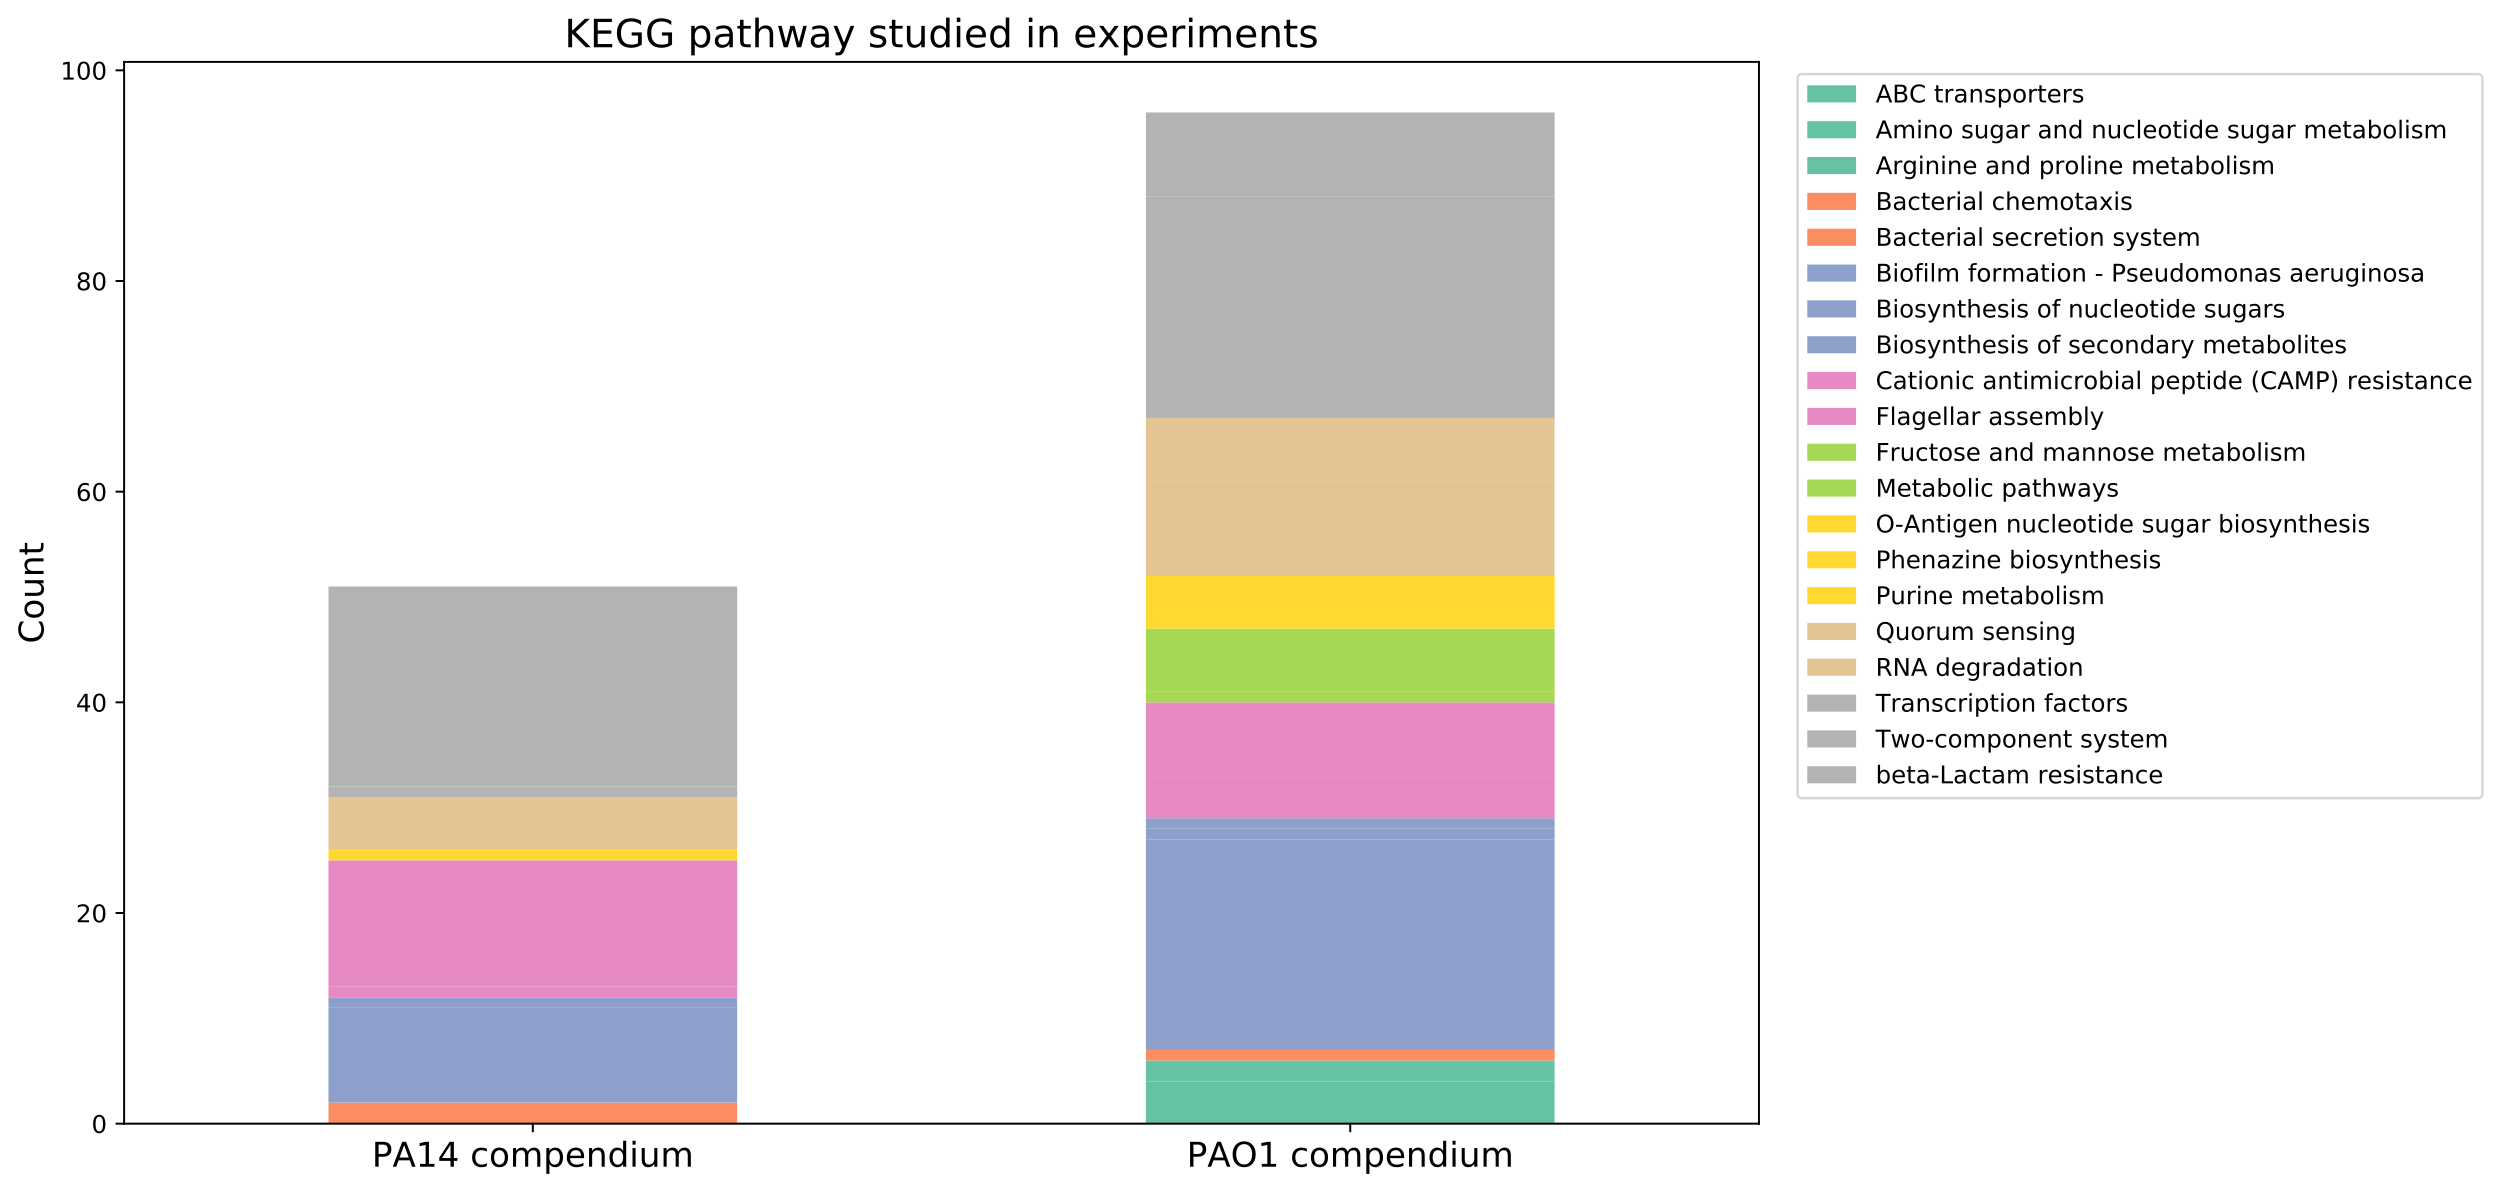 <?xml version="1.0" encoding="utf-8" standalone="no"?>
<!DOCTYPE svg PUBLIC "-//W3C//DTD SVG 1.1//EN"
  "http://www.w3.org/Graphics/SVG/1.1/DTD/svg11.dtd">
<!-- Created with matplotlib (https://matplotlib.org/) -->
<svg height="487.987pt" version="1.1" viewBox="0 0 1023.957 487.987" width="1023.957pt" xmlns="http://www.w3.org/2000/svg" xmlns:xlink="http://www.w3.org/1999/xlink">
 <defs>
  <style type="text/css">
*{stroke-linecap:butt;stroke-linejoin:round;}
  </style>
 </defs>
 <g id="figure_1">
  <g id="patch_1">
   <path d="M 0 487.987
L 1023.957 487.987
L 1023.957 0
L 0 0
z
" style="fill:#ffffff;"/>
  </g>
  <g id="axes_1">
   <g id="patch_2">
    <path d="M 50.837 460.238
L 720.437 460.238
L 720.437 25.358
L 50.837 25.358
z
" style="fill:#ffffff;"/>
   </g>
   <g id="patch_3">
    <path clip-path="url(#p69cb568850)" d="M 134.537 460.238
L 301.937 460.238
L 301.937 460.238
L 134.537 460.238
z
" style="fill:#66c2a5;"/>
   </g>
   <g id="patch_4">
    <path clip-path="url(#p69cb568850)" d="M 469.337 460.238
L 636.737 460.238
L 636.737 442.98
L 469.337 442.98
z
" style="fill:#66c2a5;"/>
   </g>
   <g id="patch_5">
    <path clip-path="url(#p69cb568850)" d="M 134.537 460.238
L 301.937 460.238
L 301.937 460.238
L 134.537 460.238
z
" style="fill:#66c2a5;"/>
   </g>
   <g id="patch_6">
    <path clip-path="url(#p69cb568850)" d="M 469.337 442.98
L 636.737 442.98
L 636.737 438.666
L 469.337 438.666
z
" style="fill:#66c2a5;"/>
   </g>
   <g id="patch_7">
    <path clip-path="url(#p69cb568850)" d="M 134.537 460.238
L 301.937 460.238
L 301.937 460.238
L 134.537 460.238
z
" style="fill:#66c2a5;"/>
   </g>
   <g id="patch_8">
    <path clip-path="url(#p69cb568850)" d="M 469.337 438.666
L 636.737 438.666
L 636.737 434.352
L 469.337 434.352
z
" style="fill:#66c2a5;"/>
   </g>
   <g id="patch_9">
    <path clip-path="url(#p69cb568850)" d="M 134.537 460.238
L 301.937 460.238
L 301.937 451.609
L 134.537 451.609
z
" style="fill:#fc8d62;"/>
   </g>
   <g id="patch_10">
    <path clip-path="url(#p69cb568850)" d="M 469.337 460.238
L 636.737 460.238
L 636.737 460.238
L 469.337 460.238
z
" style="fill:#fc8d62;"/>
   </g>
   <g id="patch_11">
    <path clip-path="url(#p69cb568850)" d="M 134.537 460.238
L 301.937 460.238
L 301.937 460.238
L 134.537 460.238
z
" style="fill:#fc8d62;"/>
   </g>
   <g id="patch_12">
    <path clip-path="url(#p69cb568850)" d="M 469.337 434.352
L 636.737 434.352
L 636.737 430.038
L 469.337 430.038
z
" style="fill:#fc8d62;"/>
   </g>
   <g id="patch_13">
    <path clip-path="url(#p69cb568850)" d="M 134.537 451.609
L 301.937 451.609
L 301.937 412.78
L 134.537 412.78
z
" style="fill:#8da0cb;"/>
   </g>
   <g id="patch_14">
    <path clip-path="url(#p69cb568850)" d="M 469.337 430.038
L 636.737 430.038
L 636.737 343.752
L 469.337 343.752
z
" style="fill:#8da0cb;"/>
   </g>
   <g id="patch_15">
    <path clip-path="url(#p69cb568850)" d="M 134.537 460.238
L 301.937 460.238
L 301.937 460.238
L 134.537 460.238
z
" style="fill:#8da0cb;"/>
   </g>
   <g id="patch_16">
    <path clip-path="url(#p69cb568850)" d="M 469.337 343.752
L 636.737 343.752
L 636.737 339.438
L 469.337 339.438
z
" style="fill:#8da0cb;"/>
   </g>
   <g id="patch_17">
    <path clip-path="url(#p69cb568850)" d="M 134.537 412.78
L 301.937 412.78
L 301.937 408.466
L 134.537 408.466
z
" style="fill:#8da0cb;"/>
   </g>
   <g id="patch_18">
    <path clip-path="url(#p69cb568850)" d="M 469.337 339.438
L 636.737 339.438
L 636.737 335.123
L 469.337 335.123
z
" style="fill:#8da0cb;"/>
   </g>
   <g id="patch_19">
    <path clip-path="url(#p69cb568850)" d="M 134.537 408.466
L 301.937 408.466
L 301.937 404.152
L 134.537 404.152
z
" style="fill:#e78ac3;"/>
   </g>
   <g id="patch_20">
    <path clip-path="url(#p69cb568850)" d="M 469.337 335.123
L 636.737 335.123
L 636.737 317.866
L 469.337 317.866
z
" style="fill:#e78ac3;"/>
   </g>
   <g id="patch_21">
    <path clip-path="url(#p69cb568850)" d="M 134.537 404.152
L 301.937 404.152
L 301.937 352.38
L 134.537 352.38
z
" style="fill:#e78ac3;"/>
   </g>
   <g id="patch_22">
    <path clip-path="url(#p69cb568850)" d="M 469.337 317.866
L 636.737 317.866
L 636.737 287.666
L 469.337 287.666
z
" style="fill:#e78ac3;"/>
   </g>
   <g id="patch_23">
    <path clip-path="url(#p69cb568850)" d="M 134.537 460.238
L 301.937 460.238
L 301.937 460.238
L 134.537 460.238
z
" style="fill:#a6d854;"/>
   </g>
   <g id="patch_24">
    <path clip-path="url(#p69cb568850)" d="M 469.337 287.666
L 636.737 287.666
L 636.737 283.352
L 469.337 283.352
z
" style="fill:#a6d854;"/>
   </g>
   <g id="patch_25">
    <path clip-path="url(#p69cb568850)" d="M 134.537 460.238
L 301.937 460.238
L 301.937 460.238
L 134.537 460.238
z
" style="fill:#a6d854;"/>
   </g>
   <g id="patch_26">
    <path clip-path="url(#p69cb568850)" d="M 469.337 283.352
L 636.737 283.352
L 636.737 257.466
L 469.337 257.466
z
" style="fill:#a6d854;"/>
   </g>
   <g id="patch_27">
    <path clip-path="url(#p69cb568850)" d="M 134.537 460.238
L 301.937 460.238
L 301.937 460.238
L 134.537 460.238
z
" style="fill:#ffd92f;"/>
   </g>
   <g id="patch_28">
    <path clip-path="url(#p69cb568850)" d="M 469.337 257.466
L 636.737 257.466
L 636.737 253.152
L 469.337 253.152
z
" style="fill:#ffd92f;"/>
   </g>
   <g id="patch_29">
    <path clip-path="url(#p69cb568850)" d="M 134.537 352.38
L 301.937 352.38
L 301.937 348.066
L 134.537 348.066
z
" style="fill:#ffd92f;"/>
   </g>
   <g id="patch_30">
    <path clip-path="url(#p69cb568850)" d="M 469.337 460.238
L 636.737 460.238
L 636.737 460.238
L 469.337 460.238
z
" style="fill:#ffd92f;"/>
   </g>
   <g id="patch_31">
    <path clip-path="url(#p69cb568850)" d="M 134.537 460.238
L 301.937 460.238
L 301.937 460.238
L 134.537 460.238
z
" style="fill:#ffd92f;"/>
   </g>
   <g id="patch_32">
    <path clip-path="url(#p69cb568850)" d="M 469.337 253.152
L 636.737 253.152
L 636.737 235.895
L 469.337 235.895
z
" style="fill:#ffd92f;"/>
   </g>
   <g id="patch_33">
    <path clip-path="url(#p69cb568850)" d="M 134.537 348.066
L 301.937 348.066
L 301.937 326.495
L 134.537 326.495
z
" style="fill:#e5c494;"/>
   </g>
   <g id="patch_34">
    <path clip-path="url(#p69cb568850)" d="M 469.337 235.895
L 636.737 235.895
L 636.737 197.066
L 469.337 197.066
z
" style="fill:#e5c494;"/>
   </g>
   <g id="patch_35">
    <path clip-path="url(#p69cb568850)" d="M 134.537 460.238
L 301.937 460.238
L 301.937 460.238
L 134.537 460.238
z
" style="fill:#e5c494;"/>
   </g>
   <g id="patch_36">
    <path clip-path="url(#p69cb568850)" d="M 469.337 197.066
L 636.737 197.066
L 636.737 171.18
L 469.337 171.18
z
" style="fill:#e5c494;"/>
   </g>
   <g id="patch_37">
    <path clip-path="url(#p69cb568850)" d="M 134.537 326.495
L 301.937 326.495
L 301.937 322.18
L 134.537 322.18
z
" style="fill:#b3b3b3;"/>
   </g>
   <g id="patch_38">
    <path clip-path="url(#p69cb568850)" d="M 469.337 460.238
L 636.737 460.238
L 636.737 460.238
L 469.337 460.238
z
" style="fill:#b3b3b3;"/>
   </g>
   <g id="patch_39">
    <path clip-path="url(#p69cb568850)" d="M 134.537 322.18
L 301.937 322.18
L 301.937 240.209
L 134.537 240.209
z
" style="fill:#b3b3b3;"/>
   </g>
   <g id="patch_40">
    <path clip-path="url(#p69cb568850)" d="M 469.337 171.18
L 636.737 171.18
L 636.737 80.58
L 469.337 80.58
z
" style="fill:#b3b3b3;"/>
   </g>
   <g id="patch_41">
    <path clip-path="url(#p69cb568850)" d="M 134.537 460.238
L 301.937 460.238
L 301.937 460.238
L 134.537 460.238
z
" style="fill:#b3b3b3;"/>
   </g>
   <g id="patch_42">
    <path clip-path="url(#p69cb568850)" d="M 469.337 80.58
L 636.737 80.58
L 636.737 46.066
L 469.337 46.066
z
" style="fill:#b3b3b3;"/>
   </g>
   <g id="matplotlib.axis_1">
    <g id="xtick_1">
     <g id="line2d_1">
      <defs>
       <path d="M 0 0
L 0 3.5
" id="m83b13e0330" style="stroke:#000000;stroke-width:0.8;"/>
      </defs>
      <g>
       <use style="stroke:#000000;stroke-width:0.8;" x="218.237" xlink:href="#m83b13e0330" y="460.238"/>
      </g>
     </g>
     <g id="text_1">
      <!-- PA14 compendium -->
      <defs>
       <path d="M 19.672 64.797
L 19.672 37.406
L 32.078 37.406
Q 38.969 37.406 42.719 40.969
Q 46.484 44.531 46.484 51.125
Q 46.484 57.672 42.719 61.234
Q 38.969 64.797 32.078 64.797
z
M 9.812 72.906
L 32.078 72.906
Q 44.344 72.906 50.609 67.359
Q 56.891 61.812 56.891 51.125
Q 56.891 40.328 50.609 34.812
Q 44.344 29.297 32.078 29.297
L 19.672 29.297
L 19.672 0
L 9.812 0
z
" id="DejaVuSans-80"/>
       <path d="M 34.188 63.188
L 20.797 26.906
L 47.609 26.906
z
M 28.609 72.906
L 39.797 72.906
L 67.578 0
L 57.328 0
L 50.688 18.703
L 17.828 18.703
L 11.188 0
L 0.781 0
z
" id="DejaVuSans-65"/>
       <path d="M 12.406 8.297
L 28.516 8.297
L 28.516 63.922
L 10.984 60.406
L 10.984 69.391
L 28.422 72.906
L 38.281 72.906
L 38.281 8.297
L 54.391 8.297
L 54.391 0
L 12.406 0
z
" id="DejaVuSans-49"/>
       <path d="M 37.797 64.312
L 12.891 25.391
L 37.797 25.391
z
M 35.203 72.906
L 47.609 72.906
L 47.609 25.391
L 58.016 25.391
L 58.016 17.188
L 47.609 17.188
L 47.609 0
L 37.797 0
L 37.797 17.188
L 4.891 17.188
L 4.891 26.703
z
" id="DejaVuSans-52"/>
       <path id="DejaVuSans-32"/>
       <path d="M 48.781 52.594
L 48.781 44.188
Q 44.969 46.297 41.141 47.344
Q 37.312 48.391 33.406 48.391
Q 24.656 48.391 19.812 42.844
Q 14.984 37.312 14.984 27.297
Q 14.984 17.281 19.812 11.734
Q 24.656 6.203 33.406 6.203
Q 37.312 6.203 41.141 7.25
Q 44.969 8.297 48.781 10.406
L 48.781 2.094
Q 45.016 0.344 40.984 -0.531
Q 36.969 -1.422 32.422 -1.422
Q 20.062 -1.422 12.781 6.344
Q 5.516 14.109 5.516 27.297
Q 5.516 40.672 12.859 48.328
Q 20.219 56 33.016 56
Q 37.156 56 41.109 55.141
Q 45.062 54.297 48.781 52.594
z
" id="DejaVuSans-99"/>
       <path d="M 30.609 48.391
Q 23.391 48.391 19.188 42.75
Q 14.984 37.109 14.984 27.297
Q 14.984 17.484 19.156 11.844
Q 23.344 6.203 30.609 6.203
Q 37.797 6.203 41.984 11.859
Q 46.188 17.531 46.188 27.297
Q 46.188 37.016 41.984 42.703
Q 37.797 48.391 30.609 48.391
z
M 30.609 56
Q 42.328 56 49.016 48.375
Q 55.719 40.766 55.719 27.297
Q 55.719 13.875 49.016 6.219
Q 42.328 -1.422 30.609 -1.422
Q 18.844 -1.422 12.172 6.219
Q 5.516 13.875 5.516 27.297
Q 5.516 40.766 12.172 48.375
Q 18.844 56 30.609 56
z
" id="DejaVuSans-111"/>
       <path d="M 52 44.188
Q 55.375 50.25 60.062 53.125
Q 64.75 56 71.094 56
Q 79.641 56 84.281 50.016
Q 88.922 44.047 88.922 33.016
L 88.922 0
L 79.891 0
L 79.891 32.719
Q 79.891 40.578 77.094 44.375
Q 74.312 48.188 68.609 48.188
Q 61.625 48.188 57.562 43.547
Q 53.516 38.922 53.516 30.906
L 53.516 0
L 44.484 0
L 44.484 32.719
Q 44.484 40.625 41.703 44.406
Q 38.922 48.188 33.109 48.188
Q 26.219 48.188 22.156 43.531
Q 18.109 38.875 18.109 30.906
L 18.109 0
L 9.078 0
L 9.078 54.688
L 18.109 54.688
L 18.109 46.188
Q 21.188 51.219 25.484 53.609
Q 29.781 56 35.688 56
Q 41.656 56 45.828 52.969
Q 50 49.953 52 44.188
z
" id="DejaVuSans-109"/>
       <path d="M 18.109 8.203
L 18.109 -20.797
L 9.078 -20.797
L 9.078 54.688
L 18.109 54.688
L 18.109 46.391
Q 20.953 51.266 25.266 53.625
Q 29.594 56 35.594 56
Q 45.562 56 51.781 48.094
Q 58.016 40.188 58.016 27.297
Q 58.016 14.406 51.781 6.484
Q 45.562 -1.422 35.594 -1.422
Q 29.594 -1.422 25.266 0.953
Q 20.953 3.328 18.109 8.203
z
M 48.688 27.297
Q 48.688 37.203 44.609 42.844
Q 40.531 48.484 33.406 48.484
Q 26.266 48.484 22.188 42.844
Q 18.109 37.203 18.109 27.297
Q 18.109 17.391 22.188 11.75
Q 26.266 6.109 33.406 6.109
Q 40.531 6.109 44.609 11.75
Q 48.688 17.391 48.688 27.297
z
" id="DejaVuSans-112"/>
       <path d="M 56.203 29.594
L 56.203 25.203
L 14.891 25.203
Q 15.484 15.922 20.484 11.062
Q 25.484 6.203 34.422 6.203
Q 39.594 6.203 44.453 7.469
Q 49.312 8.734 54.109 11.281
L 54.109 2.781
Q 49.266 0.734 44.188 -0.344
Q 39.109 -1.422 33.891 -1.422
Q 20.797 -1.422 13.156 6.188
Q 5.516 13.812 5.516 26.812
Q 5.516 40.234 12.766 48.109
Q 20.016 56 32.328 56
Q 43.359 56 49.781 48.891
Q 56.203 41.797 56.203 29.594
z
M 47.219 32.234
Q 47.125 39.594 43.094 43.984
Q 39.062 48.391 32.422 48.391
Q 24.906 48.391 20.391 44.141
Q 15.875 39.891 15.188 32.172
z
" id="DejaVuSans-101"/>
       <path d="M 54.891 33.016
L 54.891 0
L 45.906 0
L 45.906 32.719
Q 45.906 40.484 42.875 44.328
Q 39.844 48.188 33.797 48.188
Q 26.516 48.188 22.312 43.547
Q 18.109 38.922 18.109 30.906
L 18.109 0
L 9.078 0
L 9.078 54.688
L 18.109 54.688
L 18.109 46.188
Q 21.344 51.125 25.703 53.562
Q 30.078 56 35.797 56
Q 45.219 56 50.047 50.172
Q 54.891 44.344 54.891 33.016
z
" id="DejaVuSans-110"/>
       <path d="M 45.406 46.391
L 45.406 75.984
L 54.391 75.984
L 54.391 0
L 45.406 0
L 45.406 8.203
Q 42.578 3.328 38.25 0.953
Q 33.938 -1.422 27.875 -1.422
Q 17.969 -1.422 11.734 6.484
Q 5.516 14.406 5.516 27.297
Q 5.516 40.188 11.734 48.094
Q 17.969 56 27.875 56
Q 33.938 56 38.25 53.625
Q 42.578 51.266 45.406 46.391
z
M 14.797 27.297
Q 14.797 17.391 18.875 11.75
Q 22.953 6.109 30.078 6.109
Q 37.203 6.109 41.297 11.75
Q 45.406 17.391 45.406 27.297
Q 45.406 37.203 41.297 42.844
Q 37.203 48.484 30.078 48.484
Q 22.953 48.484 18.875 42.844
Q 14.797 37.203 14.797 27.297
z
" id="DejaVuSans-100"/>
       <path d="M 9.422 54.688
L 18.406 54.688
L 18.406 0
L 9.422 0
z
M 9.422 75.984
L 18.406 75.984
L 18.406 64.594
L 9.422 64.594
z
" id="DejaVuSans-105"/>
       <path d="M 8.5 21.578
L 8.5 54.688
L 17.484 54.688
L 17.484 21.922
Q 17.484 14.156 20.5 10.266
Q 23.531 6.391 29.594 6.391
Q 36.859 6.391 41.078 11.031
Q 45.312 15.672 45.312 23.688
L 45.312 54.688
L 54.297 54.688
L 54.297 0
L 45.312 0
L 45.312 8.406
Q 42.047 3.422 37.719 1
Q 33.406 -1.422 27.688 -1.422
Q 18.266 -1.422 13.375 4.438
Q 8.5 10.297 8.5 21.578
z
M 31.109 56
z
" id="DejaVuSans-117"/>
      </defs>
      <g transform="translate(152.321 477.875)scale(0.14 -0.14)">
       <use xlink:href="#DejaVuSans-80"/>
       <use x="60.209" xlink:href="#DejaVuSans-65"/>
       <use x="128.617" xlink:href="#DejaVuSans-49"/>
       <use x="192.24" xlink:href="#DejaVuSans-52"/>
       <use x="255.863" xlink:href="#DejaVuSans-32"/>
       <use x="287.65" xlink:href="#DejaVuSans-99"/>
       <use x="342.631" xlink:href="#DejaVuSans-111"/>
       <use x="403.812" xlink:href="#DejaVuSans-109"/>
       <use x="501.225" xlink:href="#DejaVuSans-112"/>
       <use x="564.701" xlink:href="#DejaVuSans-101"/>
       <use x="626.225" xlink:href="#DejaVuSans-110"/>
       <use x="689.604" xlink:href="#DejaVuSans-100"/>
       <use x="753.08" xlink:href="#DejaVuSans-105"/>
       <use x="780.863" xlink:href="#DejaVuSans-117"/>
       <use x="844.242" xlink:href="#DejaVuSans-109"/>
      </g>
     </g>
    </g>
    <g id="xtick_2">
     <g id="line2d_2">
      <g>
       <use style="stroke:#000000;stroke-width:0.8;" x="553.037" xlink:href="#m83b13e0330" y="460.238"/>
      </g>
     </g>
     <g id="text_2">
      <!-- PAO1 compendium -->
      <defs>
       <path d="M 39.406 66.219
Q 28.656 66.219 22.328 58.203
Q 16.016 50.203 16.016 36.375
Q 16.016 22.609 22.328 14.594
Q 28.656 6.594 39.406 6.594
Q 50.141 6.594 56.422 14.594
Q 62.703 22.609 62.703 36.375
Q 62.703 50.203 56.422 58.203
Q 50.141 66.219 39.406 66.219
z
M 39.406 74.219
Q 54.734 74.219 63.906 63.938
Q 73.094 53.656 73.094 36.375
Q 73.094 19.141 63.906 8.859
Q 54.734 -1.422 39.406 -1.422
Q 24.031 -1.422 14.812 8.828
Q 5.609 19.094 5.609 36.375
Q 5.609 53.656 14.812 63.938
Q 24.031 74.219 39.406 74.219
z
" id="DejaVuSans-79"/>
      </defs>
      <g transform="translate(486.065 477.875)scale(0.14 -0.14)">
       <use xlink:href="#DejaVuSans-80"/>
       <use x="60.209" xlink:href="#DejaVuSans-65"/>
       <use x="128.602" xlink:href="#DejaVuSans-79"/>
       <use x="207.312" xlink:href="#DejaVuSans-49"/>
       <use x="270.936" xlink:href="#DejaVuSans-32"/>
       <use x="302.723" xlink:href="#DejaVuSans-99"/>
       <use x="357.703" xlink:href="#DejaVuSans-111"/>
       <use x="418.885" xlink:href="#DejaVuSans-109"/>
       <use x="516.297" xlink:href="#DejaVuSans-112"/>
       <use x="579.773" xlink:href="#DejaVuSans-101"/>
       <use x="641.297" xlink:href="#DejaVuSans-110"/>
       <use x="704.676" xlink:href="#DejaVuSans-100"/>
       <use x="768.152" xlink:href="#DejaVuSans-105"/>
       <use x="795.936" xlink:href="#DejaVuSans-117"/>
       <use x="859.314" xlink:href="#DejaVuSans-109"/>
      </g>
     </g>
    </g>
   </g>
   <g id="matplotlib.axis_2">
    <g id="ytick_1">
     <g id="line2d_3">
      <defs>
       <path d="M 0 0
L -3.5 0
" id="md113be97c7" style="stroke:#000000;stroke-width:0.8;"/>
      </defs>
      <g>
       <use style="stroke:#000000;stroke-width:0.8;" x="50.837" xlink:href="#md113be97c7" y="460.238"/>
      </g>
     </g>
     <g id="text_3">
      <!-- 0 -->
      <defs>
       <path d="M 31.781 66.406
Q 24.172 66.406 20.328 58.906
Q 16.5 51.422 16.5 36.375
Q 16.5 21.391 20.328 13.891
Q 24.172 6.391 31.781 6.391
Q 39.453 6.391 43.281 13.891
Q 47.125 21.391 47.125 36.375
Q 47.125 51.422 43.281 58.906
Q 39.453 66.406 31.781 66.406
z
M 31.781 74.219
Q 44.047 74.219 50.516 64.516
Q 56.984 54.828 56.984 36.375
Q 56.984 17.969 50.516 8.266
Q 44.047 -1.422 31.781 -1.422
Q 19.531 -1.422 13.062 8.266
Q 6.594 17.969 6.594 36.375
Q 6.594 54.828 13.062 64.516
Q 19.531 74.219 31.781 74.219
z
" id="DejaVuSans-48"/>
      </defs>
      <g transform="translate(37.474 464.037)scale(0.1 -0.1)">
       <use xlink:href="#DejaVuSans-48"/>
      </g>
     </g>
    </g>
    <g id="ytick_2">
     <g id="line2d_4">
      <g>
       <use style="stroke:#000000;stroke-width:0.8;" x="50.837" xlink:href="#md113be97c7" y="373.952"/>
      </g>
     </g>
     <g id="text_4">
      <!-- 20 -->
      <defs>
       <path d="M 19.188 8.297
L 53.609 8.297
L 53.609 0
L 7.328 0
L 7.328 8.297
Q 12.938 14.109 22.625 23.891
Q 32.328 33.688 34.812 36.531
Q 39.547 41.844 41.422 45.531
Q 43.312 49.219 43.312 52.781
Q 43.312 58.594 39.234 62.25
Q 35.156 65.922 28.609 65.922
Q 23.969 65.922 18.812 64.312
Q 13.672 62.703 7.812 59.422
L 7.812 69.391
Q 13.766 71.781 18.938 73
Q 24.125 74.219 28.422 74.219
Q 39.75 74.219 46.484 68.547
Q 53.219 62.891 53.219 53.422
Q 53.219 48.922 51.531 44.891
Q 49.859 40.875 45.406 35.406
Q 44.188 33.984 37.641 27.219
Q 31.109 20.453 19.188 8.297
z
" id="DejaVuSans-50"/>
      </defs>
      <g transform="translate(31.112 377.751)scale(0.1 -0.1)">
       <use xlink:href="#DejaVuSans-50"/>
       <use x="63.623" xlink:href="#DejaVuSans-48"/>
      </g>
     </g>
    </g>
    <g id="ytick_3">
     <g id="line2d_5">
      <g>
       <use style="stroke:#000000;stroke-width:0.8;" x="50.837" xlink:href="#md113be97c7" y="287.666"/>
      </g>
     </g>
     <g id="text_5">
      <!-- 40 -->
      <g transform="translate(31.112 291.465)scale(0.1 -0.1)">
       <use xlink:href="#DejaVuSans-52"/>
       <use x="63.623" xlink:href="#DejaVuSans-48"/>
      </g>
     </g>
    </g>
    <g id="ytick_4">
     <g id="line2d_6">
      <g>
       <use style="stroke:#000000;stroke-width:0.8;" x="50.837" xlink:href="#md113be97c7" y="201.38"/>
      </g>
     </g>
     <g id="text_6">
      <!-- 60 -->
      <defs>
       <path d="M 33.016 40.375
Q 26.375 40.375 22.484 35.828
Q 18.609 31.297 18.609 23.391
Q 18.609 15.531 22.484 10.953
Q 26.375 6.391 33.016 6.391
Q 39.656 6.391 43.531 10.953
Q 47.406 15.531 47.406 23.391
Q 47.406 31.297 43.531 35.828
Q 39.656 40.375 33.016 40.375
z
M 52.594 71.297
L 52.594 62.312
Q 48.875 64.062 45.094 64.984
Q 41.312 65.922 37.594 65.922
Q 27.828 65.922 22.672 59.328
Q 17.531 52.734 16.797 39.406
Q 19.672 43.656 24.016 45.922
Q 28.375 48.188 33.594 48.188
Q 44.578 48.188 50.953 41.516
Q 57.328 34.859 57.328 23.391
Q 57.328 12.156 50.688 5.359
Q 44.047 -1.422 33.016 -1.422
Q 20.359 -1.422 13.672 8.266
Q 6.984 17.969 6.984 36.375
Q 6.984 53.656 15.188 63.938
Q 23.391 74.219 37.203 74.219
Q 40.922 74.219 44.703 73.484
Q 48.484 72.75 52.594 71.297
z
" id="DejaVuSans-54"/>
      </defs>
      <g transform="translate(31.112 205.18)scale(0.1 -0.1)">
       <use xlink:href="#DejaVuSans-54"/>
       <use x="63.623" xlink:href="#DejaVuSans-48"/>
      </g>
     </g>
    </g>
    <g id="ytick_5">
     <g id="line2d_7">
      <g>
       <use style="stroke:#000000;stroke-width:0.8;" x="50.837" xlink:href="#md113be97c7" y="115.095"/>
      </g>
     </g>
     <g id="text_7">
      <!-- 80 -->
      <defs>
       <path d="M 31.781 34.625
Q 24.75 34.625 20.719 30.859
Q 16.703 27.094 16.703 20.516
Q 16.703 13.922 20.719 10.156
Q 24.75 6.391 31.781 6.391
Q 38.812 6.391 42.859 10.172
Q 46.922 13.969 46.922 20.516
Q 46.922 27.094 42.891 30.859
Q 38.875 34.625 31.781 34.625
z
M 21.922 38.812
Q 15.578 40.375 12.031 44.719
Q 8.5 49.078 8.5 55.328
Q 8.5 64.062 14.719 69.141
Q 20.953 74.219 31.781 74.219
Q 42.672 74.219 48.875 69.141
Q 55.078 64.062 55.078 55.328
Q 55.078 49.078 51.531 44.719
Q 48 40.375 41.703 38.812
Q 48.828 37.156 52.797 32.312
Q 56.781 27.484 56.781 20.516
Q 56.781 9.906 50.312 4.234
Q 43.844 -1.422 31.781 -1.422
Q 19.734 -1.422 13.25 4.234
Q 6.781 9.906 6.781 20.516
Q 6.781 27.484 10.781 32.312
Q 14.797 37.156 21.922 38.812
z
M 18.312 54.391
Q 18.312 48.734 21.844 45.562
Q 25.391 42.391 31.781 42.391
Q 38.141 42.391 41.719 45.562
Q 45.312 48.734 45.312 54.391
Q 45.312 60.062 41.719 63.234
Q 38.141 66.406 31.781 66.406
Q 25.391 66.406 21.844 63.234
Q 18.312 60.062 18.312 54.391
z
" id="DejaVuSans-56"/>
      </defs>
      <g transform="translate(31.112 118.894)scale(0.1 -0.1)">
       <use xlink:href="#DejaVuSans-56"/>
       <use x="63.623" xlink:href="#DejaVuSans-48"/>
      </g>
     </g>
    </g>
    <g id="ytick_6">
     <g id="line2d_8">
      <g>
       <use style="stroke:#000000;stroke-width:0.8;" x="50.837" xlink:href="#md113be97c7" y="28.809"/>
      </g>
     </g>
     <g id="text_8">
      <!-- 100 -->
      <g transform="translate(24.749 32.608)scale(0.1 -0.1)">
       <use xlink:href="#DejaVuSans-49"/>
       <use x="63.623" xlink:href="#DejaVuSans-48"/>
       <use x="127.246" xlink:href="#DejaVuSans-48"/>
      </g>
     </g>
    </g>
    <g id="text_9">
     <!-- Count -->
     <defs>
      <path d="M 64.406 67.281
L 64.406 56.891
Q 59.422 61.531 53.781 63.812
Q 48.141 66.109 41.797 66.109
Q 29.297 66.109 22.656 58.469
Q 16.016 50.828 16.016 36.375
Q 16.016 21.969 22.656 14.328
Q 29.297 6.688 41.797 6.688
Q 48.141 6.688 53.781 8.984
Q 59.422 11.281 64.406 15.922
L 64.406 5.609
Q 59.234 2.094 53.438 0.328
Q 47.656 -1.422 41.219 -1.422
Q 24.656 -1.422 15.125 8.703
Q 5.609 18.844 5.609 36.375
Q 5.609 53.953 15.125 64.078
Q 24.656 74.219 41.219 74.219
Q 47.75 74.219 53.531 72.484
Q 59.328 70.75 64.406 67.281
z
" id="DejaVuSans-67"/>
      <path d="M 18.312 70.219
L 18.312 54.688
L 36.812 54.688
L 36.812 47.703
L 18.312 47.703
L 18.312 18.016
Q 18.312 11.328 20.141 9.422
Q 21.969 7.516 27.594 7.516
L 36.812 7.516
L 36.812 0
L 27.594 0
Q 17.188 0 13.234 3.875
Q 9.281 7.766 9.281 18.016
L 9.281 47.703
L 2.688 47.703
L 2.688 54.688
L 9.281 54.688
L 9.281 70.219
z
" id="DejaVuSans-116"/>
     </defs>
     <g transform="translate(17.838 263.585)rotate(-90)scale(0.14 -0.14)">
      <use xlink:href="#DejaVuSans-67"/>
      <use x="69.824" xlink:href="#DejaVuSans-111"/>
      <use x="131.006" xlink:href="#DejaVuSans-117"/>
      <use x="194.385" xlink:href="#DejaVuSans-110"/>
      <use x="257.764" xlink:href="#DejaVuSans-116"/>
     </g>
    </g>
   </g>
   <g id="patch_43">
    <path d="M 50.837 460.238
L 50.837 25.358
" style="fill:none;stroke:#000000;stroke-linecap:square;stroke-linejoin:miter;stroke-width:0.8;"/>
   </g>
   <g id="patch_44">
    <path d="M 720.437 460.238
L 720.437 25.358
" style="fill:none;stroke:#000000;stroke-linecap:square;stroke-linejoin:miter;stroke-width:0.8;"/>
   </g>
   <g id="patch_45">
    <path d="M 50.837 460.238
L 720.437 460.238
" style="fill:none;stroke:#000000;stroke-linecap:square;stroke-linejoin:miter;stroke-width:0.8;"/>
   </g>
   <g id="patch_46">
    <path d="M 50.837 25.358
L 720.437 25.358
" style="fill:none;stroke:#000000;stroke-linecap:square;stroke-linejoin:miter;stroke-width:0.8;"/>
   </g>
   <g id="text_10">
    <!-- KEGG pathway studied in experiments -->
    <defs>
     <path d="M 9.812 72.906
L 19.672 72.906
L 19.672 42.094
L 52.391 72.906
L 65.094 72.906
L 28.906 38.922
L 67.672 0
L 54.688 0
L 19.672 35.109
L 19.672 0
L 9.812 0
z
" id="DejaVuSans-75"/>
     <path d="M 9.812 72.906
L 55.906 72.906
L 55.906 64.594
L 19.672 64.594
L 19.672 43.016
L 54.391 43.016
L 54.391 34.719
L 19.672 34.719
L 19.672 8.297
L 56.781 8.297
L 56.781 0
L 9.812 0
z
" id="DejaVuSans-69"/>
     <path d="M 59.516 10.406
L 59.516 29.984
L 43.406 29.984
L 43.406 38.094
L 69.281 38.094
L 69.281 6.781
Q 63.578 2.734 56.688 0.656
Q 49.812 -1.422 42 -1.422
Q 24.906 -1.422 15.25 8.562
Q 5.609 18.562 5.609 36.375
Q 5.609 54.25 15.25 64.234
Q 24.906 74.219 42 74.219
Q 49.125 74.219 55.547 72.453
Q 61.969 70.703 67.391 67.281
L 67.391 56.781
Q 61.922 61.422 55.766 63.766
Q 49.609 66.109 42.828 66.109
Q 29.438 66.109 22.719 58.641
Q 16.016 51.172 16.016 36.375
Q 16.016 21.625 22.719 14.156
Q 29.438 6.688 42.828 6.688
Q 48.047 6.688 52.141 7.594
Q 56.25 8.5 59.516 10.406
z
" id="DejaVuSans-71"/>
     <path d="M 34.281 27.484
Q 23.391 27.484 19.188 25
Q 14.984 22.516 14.984 16.5
Q 14.984 11.719 18.141 8.906
Q 21.297 6.109 26.703 6.109
Q 34.188 6.109 38.703 11.406
Q 43.219 16.703 43.219 25.484
L 43.219 27.484
z
M 52.203 31.203
L 52.203 0
L 43.219 0
L 43.219 8.297
Q 40.141 3.328 35.547 0.953
Q 30.953 -1.422 24.312 -1.422
Q 15.922 -1.422 10.953 3.297
Q 6 8.016 6 15.922
Q 6 25.141 12.172 29.828
Q 18.359 34.516 30.609 34.516
L 43.219 34.516
L 43.219 35.406
Q 43.219 41.609 39.141 45
Q 35.062 48.391 27.688 48.391
Q 23 48.391 18.547 47.266
Q 14.109 46.141 10.016 43.891
L 10.016 52.203
Q 14.938 54.109 19.578 55.047
Q 24.219 56 28.609 56
Q 40.484 56 46.344 49.844
Q 52.203 43.703 52.203 31.203
z
" id="DejaVuSans-97"/>
     <path d="M 54.891 33.016
L 54.891 0
L 45.906 0
L 45.906 32.719
Q 45.906 40.484 42.875 44.328
Q 39.844 48.188 33.797 48.188
Q 26.516 48.188 22.312 43.547
Q 18.109 38.922 18.109 30.906
L 18.109 0
L 9.078 0
L 9.078 75.984
L 18.109 75.984
L 18.109 46.188
Q 21.344 51.125 25.703 53.562
Q 30.078 56 35.797 56
Q 45.219 56 50.047 50.172
Q 54.891 44.344 54.891 33.016
z
" id="DejaVuSans-104"/>
     <path d="M 4.203 54.688
L 13.188 54.688
L 24.422 12.016
L 35.594 54.688
L 46.188 54.688
L 57.422 12.016
L 68.609 54.688
L 77.594 54.688
L 63.281 0
L 52.688 0
L 40.922 44.828
L 29.109 0
L 18.5 0
z
" id="DejaVuSans-119"/>
     <path d="M 32.172 -5.078
Q 28.375 -14.844 24.75 -17.812
Q 21.141 -20.797 15.094 -20.797
L 7.906 -20.797
L 7.906 -13.281
L 13.188 -13.281
Q 16.891 -13.281 18.938 -11.516
Q 21 -9.766 23.484 -3.219
L 25.094 0.875
L 2.984 54.688
L 12.5 54.688
L 29.594 11.922
L 46.688 54.688
L 56.203 54.688
z
" id="DejaVuSans-121"/>
     <path d="M 44.281 53.078
L 44.281 44.578
Q 40.484 46.531 36.375 47.5
Q 32.281 48.484 27.875 48.484
Q 21.188 48.484 17.844 46.438
Q 14.5 44.391 14.5 40.281
Q 14.5 37.156 16.891 35.375
Q 19.281 33.594 26.516 31.984
L 29.594 31.297
Q 39.156 29.25 43.188 25.516
Q 47.219 21.781 47.219 15.094
Q 47.219 7.469 41.188 3.016
Q 35.156 -1.422 24.609 -1.422
Q 20.219 -1.422 15.453 -0.562
Q 10.688 0.297 5.422 2
L 5.422 11.281
Q 10.406 8.688 15.234 7.391
Q 20.062 6.109 24.812 6.109
Q 31.156 6.109 34.562 8.281
Q 37.984 10.453 37.984 14.406
Q 37.984 18.062 35.516 20.016
Q 33.062 21.969 24.703 23.781
L 21.578 24.516
Q 13.234 26.266 9.516 29.906
Q 5.812 33.547 5.812 39.891
Q 5.812 47.609 11.281 51.797
Q 16.75 56 26.812 56
Q 31.781 56 36.172 55.266
Q 40.578 54.547 44.281 53.078
z
" id="DejaVuSans-115"/>
     <path d="M 54.891 54.688
L 35.109 28.078
L 55.906 0
L 45.312 0
L 29.391 21.484
L 13.484 0
L 2.875 0
L 24.125 28.609
L 4.688 54.688
L 15.281 54.688
L 29.781 35.203
L 44.281 54.688
z
" id="DejaVuSans-120"/>
     <path d="M 41.109 46.297
Q 39.594 47.172 37.812 47.578
Q 36.031 48 33.891 48
Q 26.266 48 22.188 43.047
Q 18.109 38.094 18.109 28.812
L 18.109 0
L 9.078 0
L 9.078 54.688
L 18.109 54.688
L 18.109 46.188
Q 20.953 51.172 25.484 53.578
Q 30.031 56 36.531 56
Q 37.453 56 38.578 55.875
Q 39.703 55.766 41.062 55.516
z
" id="DejaVuSans-114"/>
    </defs>
    <g transform="translate(231.174 19.358)scale(0.16 -0.16)">
     <use xlink:href="#DejaVuSans-75"/>
     <use x="65.576" xlink:href="#DejaVuSans-69"/>
     <use x="128.76" xlink:href="#DejaVuSans-71"/>
     <use x="206.25" xlink:href="#DejaVuSans-71"/>
     <use x="283.74" xlink:href="#DejaVuSans-32"/>
     <use x="315.527" xlink:href="#DejaVuSans-112"/>
     <use x="379.004" xlink:href="#DejaVuSans-97"/>
     <use x="440.283" xlink:href="#DejaVuSans-116"/>
     <use x="479.492" xlink:href="#DejaVuSans-104"/>
     <use x="542.871" xlink:href="#DejaVuSans-119"/>
     <use x="624.658" xlink:href="#DejaVuSans-97"/>
     <use x="685.938" xlink:href="#DejaVuSans-121"/>
     <use x="745.117" xlink:href="#DejaVuSans-32"/>
     <use x="776.904" xlink:href="#DejaVuSans-115"/>
     <use x="829.004" xlink:href="#DejaVuSans-116"/>
     <use x="868.213" xlink:href="#DejaVuSans-117"/>
     <use x="931.592" xlink:href="#DejaVuSans-100"/>
     <use x="995.068" xlink:href="#DejaVuSans-105"/>
     <use x="1022.852" xlink:href="#DejaVuSans-101"/>
     <use x="1084.375" xlink:href="#DejaVuSans-100"/>
     <use x="1147.852" xlink:href="#DejaVuSans-32"/>
     <use x="1179.639" xlink:href="#DejaVuSans-105"/>
     <use x="1207.422" xlink:href="#DejaVuSans-110"/>
     <use x="1270.801" xlink:href="#DejaVuSans-32"/>
     <use x="1302.588" xlink:href="#DejaVuSans-101"/>
     <use x="1364.096" xlink:href="#DejaVuSans-120"/>
     <use x="1423.275" xlink:href="#DejaVuSans-112"/>
     <use x="1486.752" xlink:href="#DejaVuSans-101"/>
     <use x="1548.275" xlink:href="#DejaVuSans-114"/>
     <use x="1589.389" xlink:href="#DejaVuSans-105"/>
     <use x="1617.172" xlink:href="#DejaVuSans-109"/>
     <use x="1714.584" xlink:href="#DejaVuSans-101"/>
     <use x="1776.107" xlink:href="#DejaVuSans-110"/>
     <use x="1839.486" xlink:href="#DejaVuSans-116"/>
     <use x="1878.695" xlink:href="#DejaVuSans-115"/>
    </g>
   </g>
   <g id="legend_1">
    <g id="patch_47">
     <path d="M 738.232 326.92
L 1014.757 326.92
Q 1016.757 326.92 1016.757 324.92
L 1016.757 32.358
Q 1016.757 30.358 1014.757 30.358
L 738.232 30.358
Q 736.232 30.358 736.232 32.358
L 736.232 324.92
Q 736.232 326.92 738.232 326.92
z
" style="fill:#ffffff;opacity:0.8;stroke:#cccccc;stroke-linejoin:miter;"/>
    </g>
    <g id="patch_48">
     <path d="M 740.232 41.956
L 760.232 41.956
L 760.232 34.956
L 740.232 34.956
z
" style="fill:#66c2a5;"/>
    </g>
    <g id="text_11">
     <!-- ABC transporters -->
     <defs>
      <path d="M 19.672 34.812
L 19.672 8.109
L 35.5 8.109
Q 43.453 8.109 47.281 11.406
Q 51.125 14.703 51.125 21.484
Q 51.125 28.328 47.281 31.562
Q 43.453 34.812 35.5 34.812
z
M 19.672 64.797
L 19.672 42.828
L 34.281 42.828
Q 41.5 42.828 45.031 45.531
Q 48.578 48.25 48.578 53.812
Q 48.578 59.328 45.031 62.062
Q 41.5 64.797 34.281 64.797
z
M 9.812 72.906
L 35.016 72.906
Q 46.297 72.906 52.391 68.219
Q 58.5 63.531 58.5 54.891
Q 58.5 48.188 55.375 44.234
Q 52.25 40.281 46.188 39.312
Q 53.469 37.75 57.5 32.781
Q 61.531 27.828 61.531 20.406
Q 61.531 10.641 54.891 5.312
Q 48.25 0 35.984 0
L 9.812 0
z
" id="DejaVuSans-66"/>
     </defs>
     <g transform="translate(768.232 41.956)scale(0.1 -0.1)">
      <use xlink:href="#DejaVuSans-65"/>
      <use x="68.408" xlink:href="#DejaVuSans-66"/>
      <use x="136.996" xlink:href="#DejaVuSans-67"/>
      <use x="206.82" xlink:href="#DejaVuSans-32"/>
      <use x="238.607" xlink:href="#DejaVuSans-116"/>
      <use x="277.816" xlink:href="#DejaVuSans-114"/>
      <use x="318.93" xlink:href="#DejaVuSans-97"/>
      <use x="380.209" xlink:href="#DejaVuSans-110"/>
      <use x="443.588" xlink:href="#DejaVuSans-115"/>
      <use x="495.688" xlink:href="#DejaVuSans-112"/>
      <use x="559.164" xlink:href="#DejaVuSans-111"/>
      <use x="620.346" xlink:href="#DejaVuSans-114"/>
      <use x="661.459" xlink:href="#DejaVuSans-116"/>
      <use x="700.668" xlink:href="#DejaVuSans-101"/>
      <use x="762.191" xlink:href="#DejaVuSans-114"/>
      <use x="803.305" xlink:href="#DejaVuSans-115"/>
     </g>
    </g>
    <g id="patch_49">
     <path d="M 740.232 56.634
L 760.232 56.634
L 760.232 49.634
L 740.232 49.634
z
" style="fill:#66c2a5;"/>
    </g>
    <g id="text_12">
     <!-- Amino sugar and nucleotide sugar metabolism -->
     <defs>
      <path d="M 45.406 27.984
Q 45.406 37.75 41.375 43.109
Q 37.359 48.484 30.078 48.484
Q 22.859 48.484 18.828 43.109
Q 14.797 37.75 14.797 27.984
Q 14.797 18.266 18.828 12.891
Q 22.859 7.516 30.078 7.516
Q 37.359 7.516 41.375 12.891
Q 45.406 18.266 45.406 27.984
z
M 54.391 6.781
Q 54.391 -7.172 48.188 -13.984
Q 42 -20.797 29.203 -20.797
Q 24.469 -20.797 20.266 -20.094
Q 16.062 -19.391 12.109 -17.922
L 12.109 -9.188
Q 16.062 -11.328 19.922 -12.344
Q 23.781 -13.375 27.781 -13.375
Q 36.625 -13.375 41.016 -8.766
Q 45.406 -4.156 45.406 5.172
L 45.406 9.625
Q 42.625 4.781 38.281 2.391
Q 33.938 0 27.875 0
Q 17.828 0 11.672 7.656
Q 5.516 15.328 5.516 27.984
Q 5.516 40.672 11.672 48.328
Q 17.828 56 27.875 56
Q 33.938 56 38.281 53.609
Q 42.625 51.219 45.406 46.391
L 45.406 54.688
L 54.391 54.688
z
" id="DejaVuSans-103"/>
      <path d="M 9.422 75.984
L 18.406 75.984
L 18.406 0
L 9.422 0
z
" id="DejaVuSans-108"/>
      <path d="M 48.688 27.297
Q 48.688 37.203 44.609 42.844
Q 40.531 48.484 33.406 48.484
Q 26.266 48.484 22.188 42.844
Q 18.109 37.203 18.109 27.297
Q 18.109 17.391 22.188 11.75
Q 26.266 6.109 33.406 6.109
Q 40.531 6.109 44.609 11.75
Q 48.688 17.391 48.688 27.297
z
M 18.109 46.391
Q 20.953 51.266 25.266 53.625
Q 29.594 56 35.594 56
Q 45.562 56 51.781 48.094
Q 58.016 40.188 58.016 27.297
Q 58.016 14.406 51.781 6.484
Q 45.562 -1.422 35.594 -1.422
Q 29.594 -1.422 25.266 0.953
Q 20.953 3.328 18.109 8.203
L 18.109 0
L 9.078 0
L 9.078 75.984
L 18.109 75.984
z
" id="DejaVuSans-98"/>
     </defs>
     <g transform="translate(768.232 56.634)scale(0.1 -0.1)">
      <use xlink:href="#DejaVuSans-65"/>
      <use x="68.408" xlink:href="#DejaVuSans-109"/>
      <use x="165.82" xlink:href="#DejaVuSans-105"/>
      <use x="193.604" xlink:href="#DejaVuSans-110"/>
      <use x="256.982" xlink:href="#DejaVuSans-111"/>
      <use x="318.164" xlink:href="#DejaVuSans-32"/>
      <use x="349.951" xlink:href="#DejaVuSans-115"/>
      <use x="402.051" xlink:href="#DejaVuSans-117"/>
      <use x="465.43" xlink:href="#DejaVuSans-103"/>
      <use x="528.906" xlink:href="#DejaVuSans-97"/>
      <use x="590.186" xlink:href="#DejaVuSans-114"/>
      <use x="631.299" xlink:href="#DejaVuSans-32"/>
      <use x="663.086" xlink:href="#DejaVuSans-97"/>
      <use x="724.365" xlink:href="#DejaVuSans-110"/>
      <use x="787.744" xlink:href="#DejaVuSans-100"/>
      <use x="851.221" xlink:href="#DejaVuSans-32"/>
      <use x="883.008" xlink:href="#DejaVuSans-110"/>
      <use x="946.387" xlink:href="#DejaVuSans-117"/>
      <use x="1009.766" xlink:href="#DejaVuSans-99"/>
      <use x="1064.746" xlink:href="#DejaVuSans-108"/>
      <use x="1092.529" xlink:href="#DejaVuSans-101"/>
      <use x="1154.053" xlink:href="#DejaVuSans-111"/>
      <use x="1215.234" xlink:href="#DejaVuSans-116"/>
      <use x="1254.443" xlink:href="#DejaVuSans-105"/>
      <use x="1282.227" xlink:href="#DejaVuSans-100"/>
      <use x="1345.703" xlink:href="#DejaVuSans-101"/>
      <use x="1407.227" xlink:href="#DejaVuSans-32"/>
      <use x="1439.014" xlink:href="#DejaVuSans-115"/>
      <use x="1491.113" xlink:href="#DejaVuSans-117"/>
      <use x="1554.492" xlink:href="#DejaVuSans-103"/>
      <use x="1617.969" xlink:href="#DejaVuSans-97"/>
      <use x="1679.248" xlink:href="#DejaVuSans-114"/>
      <use x="1720.361" xlink:href="#DejaVuSans-32"/>
      <use x="1752.148" xlink:href="#DejaVuSans-109"/>
      <use x="1849.561" xlink:href="#DejaVuSans-101"/>
      <use x="1911.084" xlink:href="#DejaVuSans-116"/>
      <use x="1950.293" xlink:href="#DejaVuSans-97"/>
      <use x="2011.572" xlink:href="#DejaVuSans-98"/>
      <use x="2075.049" xlink:href="#DejaVuSans-111"/>
      <use x="2136.23" xlink:href="#DejaVuSans-108"/>
      <use x="2164.014" xlink:href="#DejaVuSans-105"/>
      <use x="2191.797" xlink:href="#DejaVuSans-115"/>
      <use x="2243.896" xlink:href="#DejaVuSans-109"/>
     </g>
    </g>
    <g id="patch_50">
     <path d="M 740.232 71.312
L 760.232 71.312
L 760.232 64.312
L 740.232 64.312
z
" style="fill:#66c2a5;"/>
    </g>
    <g id="text_13">
     <!-- Arginine and proline metabolism -->
     <g transform="translate(768.232 71.312)scale(0.1 -0.1)">
      <use xlink:href="#DejaVuSans-65"/>
      <use x="68.408" xlink:href="#DejaVuSans-114"/>
      <use x="109.506" xlink:href="#DejaVuSans-103"/>
      <use x="172.982" xlink:href="#DejaVuSans-105"/>
      <use x="200.766" xlink:href="#DejaVuSans-110"/>
      <use x="264.145" xlink:href="#DejaVuSans-105"/>
      <use x="291.928" xlink:href="#DejaVuSans-110"/>
      <use x="355.307" xlink:href="#DejaVuSans-101"/>
      <use x="416.83" xlink:href="#DejaVuSans-32"/>
      <use x="448.617" xlink:href="#DejaVuSans-97"/>
      <use x="509.896" xlink:href="#DejaVuSans-110"/>
      <use x="573.275" xlink:href="#DejaVuSans-100"/>
      <use x="636.752" xlink:href="#DejaVuSans-32"/>
      <use x="668.539" xlink:href="#DejaVuSans-112"/>
      <use x="732.016" xlink:href="#DejaVuSans-114"/>
      <use x="773.098" xlink:href="#DejaVuSans-111"/>
      <use x="834.279" xlink:href="#DejaVuSans-108"/>
      <use x="862.062" xlink:href="#DejaVuSans-105"/>
      <use x="889.846" xlink:href="#DejaVuSans-110"/>
      <use x="953.225" xlink:href="#DejaVuSans-101"/>
      <use x="1014.748" xlink:href="#DejaVuSans-32"/>
      <use x="1046.535" xlink:href="#DejaVuSans-109"/>
      <use x="1143.947" xlink:href="#DejaVuSans-101"/>
      <use x="1205.471" xlink:href="#DejaVuSans-116"/>
      <use x="1244.68" xlink:href="#DejaVuSans-97"/>
      <use x="1305.959" xlink:href="#DejaVuSans-98"/>
      <use x="1369.436" xlink:href="#DejaVuSans-111"/>
      <use x="1430.617" xlink:href="#DejaVuSans-108"/>
      <use x="1458.4" xlink:href="#DejaVuSans-105"/>
      <use x="1486.184" xlink:href="#DejaVuSans-115"/>
      <use x="1538.283" xlink:href="#DejaVuSans-109"/>
     </g>
    </g>
    <g id="patch_51">
     <path d="M 740.232 85.99
L 760.232 85.99
L 760.232 78.99
L 740.232 78.99
z
" style="fill:#fc8d62;"/>
    </g>
    <g id="text_14">
     <!-- Bacterial chemotaxis -->
     <g transform="translate(768.232 85.99)scale(0.1 -0.1)">
      <use xlink:href="#DejaVuSans-66"/>
      <use x="68.604" xlink:href="#DejaVuSans-97"/>
      <use x="129.883" xlink:href="#DejaVuSans-99"/>
      <use x="184.863" xlink:href="#DejaVuSans-116"/>
      <use x="224.072" xlink:href="#DejaVuSans-101"/>
      <use x="285.596" xlink:href="#DejaVuSans-114"/>
      <use x="326.709" xlink:href="#DejaVuSans-105"/>
      <use x="354.492" xlink:href="#DejaVuSans-97"/>
      <use x="415.771" xlink:href="#DejaVuSans-108"/>
      <use x="443.555" xlink:href="#DejaVuSans-32"/>
      <use x="475.342" xlink:href="#DejaVuSans-99"/>
      <use x="530.322" xlink:href="#DejaVuSans-104"/>
      <use x="593.701" xlink:href="#DejaVuSans-101"/>
      <use x="655.225" xlink:href="#DejaVuSans-109"/>
      <use x="752.637" xlink:href="#DejaVuSans-111"/>
      <use x="813.818" xlink:href="#DejaVuSans-116"/>
      <use x="853.027" xlink:href="#DejaVuSans-97"/>
      <use x="914.307" xlink:href="#DejaVuSans-120"/>
      <use x="973.486" xlink:href="#DejaVuSans-105"/>
      <use x="1001.27" xlink:href="#DejaVuSans-115"/>
     </g>
    </g>
    <g id="patch_52">
     <path d="M 740.232 100.668
L 760.232 100.668
L 760.232 93.668
L 740.232 93.668
z
" style="fill:#fc8d62;"/>
    </g>
    <g id="text_15">
     <!-- Bacterial secretion system -->
     <g transform="translate(768.232 100.668)scale(0.1 -0.1)">
      <use xlink:href="#DejaVuSans-66"/>
      <use x="68.604" xlink:href="#DejaVuSans-97"/>
      <use x="129.883" xlink:href="#DejaVuSans-99"/>
      <use x="184.863" xlink:href="#DejaVuSans-116"/>
      <use x="224.072" xlink:href="#DejaVuSans-101"/>
      <use x="285.596" xlink:href="#DejaVuSans-114"/>
      <use x="326.709" xlink:href="#DejaVuSans-105"/>
      <use x="354.492" xlink:href="#DejaVuSans-97"/>
      <use x="415.771" xlink:href="#DejaVuSans-108"/>
      <use x="443.555" xlink:href="#DejaVuSans-32"/>
      <use x="475.342" xlink:href="#DejaVuSans-115"/>
      <use x="527.441" xlink:href="#DejaVuSans-101"/>
      <use x="588.965" xlink:href="#DejaVuSans-99"/>
      <use x="643.945" xlink:href="#DejaVuSans-114"/>
      <use x="685.027" xlink:href="#DejaVuSans-101"/>
      <use x="746.551" xlink:href="#DejaVuSans-116"/>
      <use x="785.76" xlink:href="#DejaVuSans-105"/>
      <use x="813.543" xlink:href="#DejaVuSans-111"/>
      <use x="874.725" xlink:href="#DejaVuSans-110"/>
      <use x="938.104" xlink:href="#DejaVuSans-32"/>
      <use x="969.891" xlink:href="#DejaVuSans-115"/>
      <use x="1021.99" xlink:href="#DejaVuSans-121"/>
      <use x="1081.17" xlink:href="#DejaVuSans-115"/>
      <use x="1133.27" xlink:href="#DejaVuSans-116"/>
      <use x="1172.479" xlink:href="#DejaVuSans-101"/>
      <use x="1234.002" xlink:href="#DejaVuSans-109"/>
     </g>
    </g>
    <g id="patch_53">
     <path d="M 740.232 115.347
L 760.232 115.347
L 760.232 108.347
L 740.232 108.347
z
" style="fill:#8da0cb;"/>
    </g>
    <g id="text_16">
     <!-- Biofilm formation - Pseudomonas aeruginosa -->
     <defs>
      <path d="M 37.109 75.984
L 37.109 68.5
L 28.516 68.5
Q 23.688 68.5 21.797 66.547
Q 19.922 64.594 19.922 59.516
L 19.922 54.688
L 34.719 54.688
L 34.719 47.703
L 19.922 47.703
L 19.922 0
L 10.891 0
L 10.891 47.703
L 2.297 47.703
L 2.297 54.688
L 10.891 54.688
L 10.891 58.5
Q 10.891 67.625 15.141 71.797
Q 19.391 75.984 28.609 75.984
z
" id="DejaVuSans-102"/>
      <path d="M 4.891 31.391
L 31.203 31.391
L 31.203 23.391
L 4.891 23.391
z
" id="DejaVuSans-45"/>
     </defs>
     <g transform="translate(768.232 115.347)scale(0.1 -0.1)">
      <use xlink:href="#DejaVuSans-66"/>
      <use x="68.604" xlink:href="#DejaVuSans-105"/>
      <use x="96.387" xlink:href="#DejaVuSans-111"/>
      <use x="157.568" xlink:href="#DejaVuSans-102"/>
      <use x="192.773" xlink:href="#DejaVuSans-105"/>
      <use x="220.557" xlink:href="#DejaVuSans-108"/>
      <use x="248.34" xlink:href="#DejaVuSans-109"/>
      <use x="345.752" xlink:href="#DejaVuSans-32"/>
      <use x="377.539" xlink:href="#DejaVuSans-102"/>
      <use x="412.744" xlink:href="#DejaVuSans-111"/>
      <use x="473.926" xlink:href="#DejaVuSans-114"/>
      <use x="515.023" xlink:href="#DejaVuSans-109"/>
      <use x="612.436" xlink:href="#DejaVuSans-97"/>
      <use x="673.715" xlink:href="#DejaVuSans-116"/>
      <use x="712.924" xlink:href="#DejaVuSans-105"/>
      <use x="740.707" xlink:href="#DejaVuSans-111"/>
      <use x="801.889" xlink:href="#DejaVuSans-110"/>
      <use x="865.268" xlink:href="#DejaVuSans-32"/>
      <use x="897.055" xlink:href="#DejaVuSans-45"/>
      <use x="933.139" xlink:href="#DejaVuSans-32"/>
      <use x="964.926" xlink:href="#DejaVuSans-80"/>
      <use x="1025.213" xlink:href="#DejaVuSans-115"/>
      <use x="1077.312" xlink:href="#DejaVuSans-101"/>
      <use x="1138.836" xlink:href="#DejaVuSans-117"/>
      <use x="1202.215" xlink:href="#DejaVuSans-100"/>
      <use x="1265.691" xlink:href="#DejaVuSans-111"/>
      <use x="1326.873" xlink:href="#DejaVuSans-109"/>
      <use x="1424.285" xlink:href="#DejaVuSans-111"/>
      <use x="1485.467" xlink:href="#DejaVuSans-110"/>
      <use x="1548.846" xlink:href="#DejaVuSans-97"/>
      <use x="1610.125" xlink:href="#DejaVuSans-115"/>
      <use x="1662.225" xlink:href="#DejaVuSans-32"/>
      <use x="1694.012" xlink:href="#DejaVuSans-97"/>
      <use x="1755.291" xlink:href="#DejaVuSans-101"/>
      <use x="1816.814" xlink:href="#DejaVuSans-114"/>
      <use x="1857.928" xlink:href="#DejaVuSans-117"/>
      <use x="1921.307" xlink:href="#DejaVuSans-103"/>
      <use x="1984.783" xlink:href="#DejaVuSans-105"/>
      <use x="2012.566" xlink:href="#DejaVuSans-110"/>
      <use x="2075.945" xlink:href="#DejaVuSans-111"/>
      <use x="2137.127" xlink:href="#DejaVuSans-115"/>
      <use x="2189.227" xlink:href="#DejaVuSans-97"/>
     </g>
    </g>
    <g id="patch_54">
     <path d="M 740.232 130.025
L 760.232 130.025
L 760.232 123.025
L 740.232 123.025
z
" style="fill:#8da0cb;"/>
    </g>
    <g id="text_17">
     <!-- Biosynthesis of nucleotide sugars -->
     <g transform="translate(768.232 130.025)scale(0.1 -0.1)">
      <use xlink:href="#DejaVuSans-66"/>
      <use x="68.604" xlink:href="#DejaVuSans-105"/>
      <use x="96.387" xlink:href="#DejaVuSans-111"/>
      <use x="157.568" xlink:href="#DejaVuSans-115"/>
      <use x="209.668" xlink:href="#DejaVuSans-121"/>
      <use x="268.848" xlink:href="#DejaVuSans-110"/>
      <use x="332.227" xlink:href="#DejaVuSans-116"/>
      <use x="371.436" xlink:href="#DejaVuSans-104"/>
      <use x="434.814" xlink:href="#DejaVuSans-101"/>
      <use x="496.338" xlink:href="#DejaVuSans-115"/>
      <use x="548.438" xlink:href="#DejaVuSans-105"/>
      <use x="576.221" xlink:href="#DejaVuSans-115"/>
      <use x="628.32" xlink:href="#DejaVuSans-32"/>
      <use x="660.107" xlink:href="#DejaVuSans-111"/>
      <use x="721.289" xlink:href="#DejaVuSans-102"/>
      <use x="756.494" xlink:href="#DejaVuSans-32"/>
      <use x="788.281" xlink:href="#DejaVuSans-110"/>
      <use x="851.66" xlink:href="#DejaVuSans-117"/>
      <use x="915.039" xlink:href="#DejaVuSans-99"/>
      <use x="970.02" xlink:href="#DejaVuSans-108"/>
      <use x="997.803" xlink:href="#DejaVuSans-101"/>
      <use x="1059.326" xlink:href="#DejaVuSans-111"/>
      <use x="1120.508" xlink:href="#DejaVuSans-116"/>
      <use x="1159.717" xlink:href="#DejaVuSans-105"/>
      <use x="1187.5" xlink:href="#DejaVuSans-100"/>
      <use x="1250.977" xlink:href="#DejaVuSans-101"/>
      <use x="1312.5" xlink:href="#DejaVuSans-32"/>
      <use x="1344.287" xlink:href="#DejaVuSans-115"/>
      <use x="1396.387" xlink:href="#DejaVuSans-117"/>
      <use x="1459.766" xlink:href="#DejaVuSans-103"/>
      <use x="1523.242" xlink:href="#DejaVuSans-97"/>
      <use x="1584.521" xlink:href="#DejaVuSans-114"/>
      <use x="1625.635" xlink:href="#DejaVuSans-115"/>
     </g>
    </g>
    <g id="patch_55">
     <path d="M 740.232 144.703
L 760.232 144.703
L 760.232 137.703
L 740.232 137.703
z
" style="fill:#8da0cb;"/>
    </g>
    <g id="text_18">
     <!-- Biosynthesis of secondary metabolites -->
     <g transform="translate(768.232 144.703)scale(0.1 -0.1)">
      <use xlink:href="#DejaVuSans-66"/>
      <use x="68.604" xlink:href="#DejaVuSans-105"/>
      <use x="96.387" xlink:href="#DejaVuSans-111"/>
      <use x="157.568" xlink:href="#DejaVuSans-115"/>
      <use x="209.668" xlink:href="#DejaVuSans-121"/>
      <use x="268.848" xlink:href="#DejaVuSans-110"/>
      <use x="332.227" xlink:href="#DejaVuSans-116"/>
      <use x="371.436" xlink:href="#DejaVuSans-104"/>
      <use x="434.814" xlink:href="#DejaVuSans-101"/>
      <use x="496.338" xlink:href="#DejaVuSans-115"/>
      <use x="548.438" xlink:href="#DejaVuSans-105"/>
      <use x="576.221" xlink:href="#DejaVuSans-115"/>
      <use x="628.32" xlink:href="#DejaVuSans-32"/>
      <use x="660.107" xlink:href="#DejaVuSans-111"/>
      <use x="721.289" xlink:href="#DejaVuSans-102"/>
      <use x="756.494" xlink:href="#DejaVuSans-32"/>
      <use x="788.281" xlink:href="#DejaVuSans-115"/>
      <use x="840.381" xlink:href="#DejaVuSans-101"/>
      <use x="901.904" xlink:href="#DejaVuSans-99"/>
      <use x="956.885" xlink:href="#DejaVuSans-111"/>
      <use x="1018.066" xlink:href="#DejaVuSans-110"/>
      <use x="1081.445" xlink:href="#DejaVuSans-100"/>
      <use x="1144.922" xlink:href="#DejaVuSans-97"/>
      <use x="1206.201" xlink:href="#DejaVuSans-114"/>
      <use x="1247.314" xlink:href="#DejaVuSans-121"/>
      <use x="1306.494" xlink:href="#DejaVuSans-32"/>
      <use x="1338.281" xlink:href="#DejaVuSans-109"/>
      <use x="1435.693" xlink:href="#DejaVuSans-101"/>
      <use x="1497.217" xlink:href="#DejaVuSans-116"/>
      <use x="1536.426" xlink:href="#DejaVuSans-97"/>
      <use x="1597.705" xlink:href="#DejaVuSans-98"/>
      <use x="1661.182" xlink:href="#DejaVuSans-111"/>
      <use x="1722.363" xlink:href="#DejaVuSans-108"/>
      <use x="1750.146" xlink:href="#DejaVuSans-105"/>
      <use x="1777.93" xlink:href="#DejaVuSans-116"/>
      <use x="1817.139" xlink:href="#DejaVuSans-101"/>
      <use x="1878.662" xlink:href="#DejaVuSans-115"/>
     </g>
    </g>
    <g id="patch_56">
     <path d="M 740.232 159.381
L 760.232 159.381
L 760.232 152.381
L 740.232 152.381
z
" style="fill:#e78ac3;"/>
    </g>
    <g id="text_19">
     <!-- Cationic antimicrobial peptide (CAMP) resistance -->
     <defs>
      <path d="M 31 75.875
Q 24.469 64.656 21.281 53.656
Q 18.109 42.672 18.109 31.391
Q 18.109 20.125 21.312 9.062
Q 24.516 -2 31 -13.188
L 23.188 -13.188
Q 15.875 -1.703 12.234 9.375
Q 8.594 20.453 8.594 31.391
Q 8.594 42.281 12.203 53.312
Q 15.828 64.359 23.188 75.875
z
" id="DejaVuSans-40"/>
      <path d="M 9.812 72.906
L 24.516 72.906
L 43.109 23.297
L 61.812 72.906
L 76.516 72.906
L 76.516 0
L 66.891 0
L 66.891 64.016
L 48.094 14.016
L 38.188 14.016
L 19.391 64.016
L 19.391 0
L 9.812 0
z
" id="DejaVuSans-77"/>
      <path d="M 8.016 75.875
L 15.828 75.875
Q 23.141 64.359 26.781 53.312
Q 30.422 42.281 30.422 31.391
Q 30.422 20.453 26.781 9.375
Q 23.141 -1.703 15.828 -13.188
L 8.016 -13.188
Q 14.5 -2 17.703 9.062
Q 20.906 20.125 20.906 31.391
Q 20.906 42.672 17.703 53.656
Q 14.5 64.656 8.016 75.875
z
" id="DejaVuSans-41"/>
     </defs>
     <g transform="translate(768.232 159.381)scale(0.1 -0.1)">
      <use xlink:href="#DejaVuSans-67"/>
      <use x="69.824" xlink:href="#DejaVuSans-97"/>
      <use x="131.104" xlink:href="#DejaVuSans-116"/>
      <use x="170.312" xlink:href="#DejaVuSans-105"/>
      <use x="198.096" xlink:href="#DejaVuSans-111"/>
      <use x="259.277" xlink:href="#DejaVuSans-110"/>
      <use x="322.656" xlink:href="#DejaVuSans-105"/>
      <use x="350.439" xlink:href="#DejaVuSans-99"/>
      <use x="405.42" xlink:href="#DejaVuSans-32"/>
      <use x="437.207" xlink:href="#DejaVuSans-97"/>
      <use x="498.486" xlink:href="#DejaVuSans-110"/>
      <use x="561.865" xlink:href="#DejaVuSans-116"/>
      <use x="601.074" xlink:href="#DejaVuSans-105"/>
      <use x="628.857" xlink:href="#DejaVuSans-109"/>
      <use x="726.27" xlink:href="#DejaVuSans-105"/>
      <use x="754.053" xlink:href="#DejaVuSans-99"/>
      <use x="809.033" xlink:href="#DejaVuSans-114"/>
      <use x="850.115" xlink:href="#DejaVuSans-111"/>
      <use x="911.297" xlink:href="#DejaVuSans-98"/>
      <use x="974.773" xlink:href="#DejaVuSans-105"/>
      <use x="1002.557" xlink:href="#DejaVuSans-97"/>
      <use x="1063.836" xlink:href="#DejaVuSans-108"/>
      <use x="1091.619" xlink:href="#DejaVuSans-32"/>
      <use x="1123.406" xlink:href="#DejaVuSans-112"/>
      <use x="1186.883" xlink:href="#DejaVuSans-101"/>
      <use x="1248.406" xlink:href="#DejaVuSans-112"/>
      <use x="1311.883" xlink:href="#DejaVuSans-116"/>
      <use x="1351.092" xlink:href="#DejaVuSans-105"/>
      <use x="1378.875" xlink:href="#DejaVuSans-100"/>
      <use x="1442.352" xlink:href="#DejaVuSans-101"/>
      <use x="1503.875" xlink:href="#DejaVuSans-32"/>
      <use x="1535.662" xlink:href="#DejaVuSans-40"/>
      <use x="1574.676" xlink:href="#DejaVuSans-67"/>
      <use x="1644.5" xlink:href="#DejaVuSans-65"/>
      <use x="1712.908" xlink:href="#DejaVuSans-77"/>
      <use x="1799.188" xlink:href="#DejaVuSans-80"/>
      <use x="1859.49" xlink:href="#DejaVuSans-41"/>
      <use x="1898.504" xlink:href="#DejaVuSans-32"/>
      <use x="1930.291" xlink:href="#DejaVuSans-114"/>
      <use x="1971.373" xlink:href="#DejaVuSans-101"/>
      <use x="2032.896" xlink:href="#DejaVuSans-115"/>
      <use x="2084.996" xlink:href="#DejaVuSans-105"/>
      <use x="2112.779" xlink:href="#DejaVuSans-115"/>
      <use x="2164.879" xlink:href="#DejaVuSans-116"/>
      <use x="2204.088" xlink:href="#DejaVuSans-97"/>
      <use x="2265.367" xlink:href="#DejaVuSans-110"/>
      <use x="2328.746" xlink:href="#DejaVuSans-99"/>
      <use x="2383.727" xlink:href="#DejaVuSans-101"/>
     </g>
    </g>
    <g id="patch_57">
     <path d="M 740.232 174.059
L 760.232 174.059
L 760.232 167.059
L 740.232 167.059
z
" style="fill:#e78ac3;"/>
    </g>
    <g id="text_20">
     <!-- Flagellar assembly -->
     <defs>
      <path d="M 9.812 72.906
L 51.703 72.906
L 51.703 64.594
L 19.672 64.594
L 19.672 43.109
L 48.578 43.109
L 48.578 34.812
L 19.672 34.812
L 19.672 0
L 9.812 0
z
" id="DejaVuSans-70"/>
     </defs>
     <g transform="translate(768.232 174.059)scale(0.1 -0.1)">
      <use xlink:href="#DejaVuSans-70"/>
      <use x="57.52" xlink:href="#DejaVuSans-108"/>
      <use x="85.303" xlink:href="#DejaVuSans-97"/>
      <use x="146.582" xlink:href="#DejaVuSans-103"/>
      <use x="210.059" xlink:href="#DejaVuSans-101"/>
      <use x="271.582" xlink:href="#DejaVuSans-108"/>
      <use x="299.365" xlink:href="#DejaVuSans-108"/>
      <use x="327.148" xlink:href="#DejaVuSans-97"/>
      <use x="388.428" xlink:href="#DejaVuSans-114"/>
      <use x="429.541" xlink:href="#DejaVuSans-32"/>
      <use x="461.328" xlink:href="#DejaVuSans-97"/>
      <use x="522.607" xlink:href="#DejaVuSans-115"/>
      <use x="574.707" xlink:href="#DejaVuSans-115"/>
      <use x="626.807" xlink:href="#DejaVuSans-101"/>
      <use x="688.33" xlink:href="#DejaVuSans-109"/>
      <use x="785.742" xlink:href="#DejaVuSans-98"/>
      <use x="849.219" xlink:href="#DejaVuSans-108"/>
      <use x="877.002" xlink:href="#DejaVuSans-121"/>
     </g>
    </g>
    <g id="patch_58">
     <path d="M 740.232 188.737
L 760.232 188.737
L 760.232 181.737
L 740.232 181.737
z
" style="fill:#a6d854;"/>
    </g>
    <g id="text_21">
     <!-- Fructose and mannose metabolism -->
     <g transform="translate(768.232 188.737)scale(0.1 -0.1)">
      <use xlink:href="#DejaVuSans-70"/>
      <use x="57.41" xlink:href="#DejaVuSans-114"/>
      <use x="98.523" xlink:href="#DejaVuSans-117"/>
      <use x="161.902" xlink:href="#DejaVuSans-99"/>
      <use x="216.883" xlink:href="#DejaVuSans-116"/>
      <use x="256.092" xlink:href="#DejaVuSans-111"/>
      <use x="317.273" xlink:href="#DejaVuSans-115"/>
      <use x="369.373" xlink:href="#DejaVuSans-101"/>
      <use x="430.896" xlink:href="#DejaVuSans-32"/>
      <use x="462.684" xlink:href="#DejaVuSans-97"/>
      <use x="523.963" xlink:href="#DejaVuSans-110"/>
      <use x="587.342" xlink:href="#DejaVuSans-100"/>
      <use x="650.818" xlink:href="#DejaVuSans-32"/>
      <use x="682.605" xlink:href="#DejaVuSans-109"/>
      <use x="780.018" xlink:href="#DejaVuSans-97"/>
      <use x="841.297" xlink:href="#DejaVuSans-110"/>
      <use x="904.676" xlink:href="#DejaVuSans-110"/>
      <use x="968.055" xlink:href="#DejaVuSans-111"/>
      <use x="1029.236" xlink:href="#DejaVuSans-115"/>
      <use x="1081.336" xlink:href="#DejaVuSans-101"/>
      <use x="1142.859" xlink:href="#DejaVuSans-32"/>
      <use x="1174.646" xlink:href="#DejaVuSans-109"/>
      <use x="1272.059" xlink:href="#DejaVuSans-101"/>
      <use x="1333.582" xlink:href="#DejaVuSans-116"/>
      <use x="1372.791" xlink:href="#DejaVuSans-97"/>
      <use x="1434.07" xlink:href="#DejaVuSans-98"/>
      <use x="1497.547" xlink:href="#DejaVuSans-111"/>
      <use x="1558.729" xlink:href="#DejaVuSans-108"/>
      <use x="1586.512" xlink:href="#DejaVuSans-105"/>
      <use x="1614.295" xlink:href="#DejaVuSans-115"/>
      <use x="1666.395" xlink:href="#DejaVuSans-109"/>
     </g>
    </g>
    <g id="patch_59">
     <path d="M 740.232 203.415
L 760.232 203.415
L 760.232 196.415
L 740.232 196.415
z
" style="fill:#a6d854;"/>
    </g>
    <g id="text_22">
     <!-- Metabolic pathways -->
     <g transform="translate(768.232 203.415)scale(0.1 -0.1)">
      <use xlink:href="#DejaVuSans-77"/>
      <use x="86.279" xlink:href="#DejaVuSans-101"/>
      <use x="147.803" xlink:href="#DejaVuSans-116"/>
      <use x="187.012" xlink:href="#DejaVuSans-97"/>
      <use x="248.291" xlink:href="#DejaVuSans-98"/>
      <use x="311.768" xlink:href="#DejaVuSans-111"/>
      <use x="372.949" xlink:href="#DejaVuSans-108"/>
      <use x="400.732" xlink:href="#DejaVuSans-105"/>
      <use x="428.516" xlink:href="#DejaVuSans-99"/>
      <use x="483.496" xlink:href="#DejaVuSans-32"/>
      <use x="515.283" xlink:href="#DejaVuSans-112"/>
      <use x="578.76" xlink:href="#DejaVuSans-97"/>
      <use x="640.039" xlink:href="#DejaVuSans-116"/>
      <use x="679.248" xlink:href="#DejaVuSans-104"/>
      <use x="742.627" xlink:href="#DejaVuSans-119"/>
      <use x="824.414" xlink:href="#DejaVuSans-97"/>
      <use x="885.693" xlink:href="#DejaVuSans-121"/>
      <use x="944.873" xlink:href="#DejaVuSans-115"/>
     </g>
    </g>
    <g id="patch_60">
     <path d="M 740.232 218.093
L 760.232 218.093
L 760.232 211.093
L 740.232 211.093
z
" style="fill:#ffd92f;"/>
    </g>
    <g id="text_23">
     <!-- O-Antigen nucleotide sugar biosynthesis -->
     <g transform="translate(768.232 218.093)scale(0.1 -0.1)">
      <use xlink:href="#DejaVuSans-79"/>
      <use x="78.742" xlink:href="#DejaVuSans-45"/>
      <use x="114.795" xlink:href="#DejaVuSans-65"/>
      <use x="183.203" xlink:href="#DejaVuSans-110"/>
      <use x="246.582" xlink:href="#DejaVuSans-116"/>
      <use x="285.791" xlink:href="#DejaVuSans-105"/>
      <use x="313.574" xlink:href="#DejaVuSans-103"/>
      <use x="377.051" xlink:href="#DejaVuSans-101"/>
      <use x="438.574" xlink:href="#DejaVuSans-110"/>
      <use x="501.953" xlink:href="#DejaVuSans-32"/>
      <use x="533.74" xlink:href="#DejaVuSans-110"/>
      <use x="597.119" xlink:href="#DejaVuSans-117"/>
      <use x="660.498" xlink:href="#DejaVuSans-99"/>
      <use x="715.479" xlink:href="#DejaVuSans-108"/>
      <use x="743.262" xlink:href="#DejaVuSans-101"/>
      <use x="804.785" xlink:href="#DejaVuSans-111"/>
      <use x="865.967" xlink:href="#DejaVuSans-116"/>
      <use x="905.176" xlink:href="#DejaVuSans-105"/>
      <use x="932.959" xlink:href="#DejaVuSans-100"/>
      <use x="996.436" xlink:href="#DejaVuSans-101"/>
      <use x="1057.959" xlink:href="#DejaVuSans-32"/>
      <use x="1089.746" xlink:href="#DejaVuSans-115"/>
      <use x="1141.846" xlink:href="#DejaVuSans-117"/>
      <use x="1205.225" xlink:href="#DejaVuSans-103"/>
      <use x="1268.701" xlink:href="#DejaVuSans-97"/>
      <use x="1329.98" xlink:href="#DejaVuSans-114"/>
      <use x="1371.094" xlink:href="#DejaVuSans-32"/>
      <use x="1402.881" xlink:href="#DejaVuSans-98"/>
      <use x="1466.357" xlink:href="#DejaVuSans-105"/>
      <use x="1494.141" xlink:href="#DejaVuSans-111"/>
      <use x="1555.322" xlink:href="#DejaVuSans-115"/>
      <use x="1607.422" xlink:href="#DejaVuSans-121"/>
      <use x="1666.602" xlink:href="#DejaVuSans-110"/>
      <use x="1729.98" xlink:href="#DejaVuSans-116"/>
      <use x="1769.189" xlink:href="#DejaVuSans-104"/>
      <use x="1832.568" xlink:href="#DejaVuSans-101"/>
      <use x="1894.092" xlink:href="#DejaVuSans-115"/>
      <use x="1946.191" xlink:href="#DejaVuSans-105"/>
      <use x="1973.975" xlink:href="#DejaVuSans-115"/>
     </g>
    </g>
    <g id="patch_61">
     <path d="M 740.232 232.772
L 760.232 232.772
L 760.232 225.772
L 740.232 225.772
z
" style="fill:#ffd92f;"/>
    </g>
    <g id="text_24">
     <!-- Phenazine biosynthesis -->
     <defs>
      <path d="M 5.516 54.688
L 48.188 54.688
L 48.188 46.484
L 14.406 7.172
L 48.188 7.172
L 48.188 0
L 4.297 0
L 4.297 8.203
L 38.094 47.516
L 5.516 47.516
z
" id="DejaVuSans-122"/>
     </defs>
     <g transform="translate(768.232 232.772)scale(0.1 -0.1)">
      <use xlink:href="#DejaVuSans-80"/>
      <use x="60.303" xlink:href="#DejaVuSans-104"/>
      <use x="123.682" xlink:href="#DejaVuSans-101"/>
      <use x="185.205" xlink:href="#DejaVuSans-110"/>
      <use x="248.584" xlink:href="#DejaVuSans-97"/>
      <use x="309.863" xlink:href="#DejaVuSans-122"/>
      <use x="362.354" xlink:href="#DejaVuSans-105"/>
      <use x="390.137" xlink:href="#DejaVuSans-110"/>
      <use x="453.516" xlink:href="#DejaVuSans-101"/>
      <use x="515.039" xlink:href="#DejaVuSans-32"/>
      <use x="546.826" xlink:href="#DejaVuSans-98"/>
      <use x="610.303" xlink:href="#DejaVuSans-105"/>
      <use x="638.086" xlink:href="#DejaVuSans-111"/>
      <use x="699.268" xlink:href="#DejaVuSans-115"/>
      <use x="751.367" xlink:href="#DejaVuSans-121"/>
      <use x="810.547" xlink:href="#DejaVuSans-110"/>
      <use x="873.926" xlink:href="#DejaVuSans-116"/>
      <use x="913.135" xlink:href="#DejaVuSans-104"/>
      <use x="976.514" xlink:href="#DejaVuSans-101"/>
      <use x="1038.037" xlink:href="#DejaVuSans-115"/>
      <use x="1090.137" xlink:href="#DejaVuSans-105"/>
      <use x="1117.92" xlink:href="#DejaVuSans-115"/>
     </g>
    </g>
    <g id="patch_62">
     <path d="M 740.232 247.45
L 760.232 247.45
L 760.232 240.45
L 740.232 240.45
z
" style="fill:#ffd92f;"/>
    </g>
    <g id="text_25">
     <!-- Purine metabolism -->
     <g transform="translate(768.232 247.45)scale(0.1 -0.1)">
      <use xlink:href="#DejaVuSans-80"/>
      <use x="60.287" xlink:href="#DejaVuSans-117"/>
      <use x="123.666" xlink:href="#DejaVuSans-114"/>
      <use x="164.779" xlink:href="#DejaVuSans-105"/>
      <use x="192.562" xlink:href="#DejaVuSans-110"/>
      <use x="255.941" xlink:href="#DejaVuSans-101"/>
      <use x="317.465" xlink:href="#DejaVuSans-32"/>
      <use x="349.252" xlink:href="#DejaVuSans-109"/>
      <use x="446.664" xlink:href="#DejaVuSans-101"/>
      <use x="508.188" xlink:href="#DejaVuSans-116"/>
      <use x="547.396" xlink:href="#DejaVuSans-97"/>
      <use x="608.676" xlink:href="#DejaVuSans-98"/>
      <use x="672.152" xlink:href="#DejaVuSans-111"/>
      <use x="733.334" xlink:href="#DejaVuSans-108"/>
      <use x="761.117" xlink:href="#DejaVuSans-105"/>
      <use x="788.9" xlink:href="#DejaVuSans-115"/>
      <use x="841" xlink:href="#DejaVuSans-109"/>
     </g>
    </g>
    <g id="patch_63">
     <path d="M 740.232 262.128
L 760.232 262.128
L 760.232 255.128
L 740.232 255.128
z
" style="fill:#e5c494;"/>
    </g>
    <g id="text_26">
     <!-- Quorum sensing -->
     <defs>
      <path d="M 39.406 66.219
Q 28.656 66.219 22.328 58.203
Q 16.016 50.203 16.016 36.375
Q 16.016 22.609 22.328 14.594
Q 28.656 6.594 39.406 6.594
Q 50.141 6.594 56.422 14.594
Q 62.703 22.609 62.703 36.375
Q 62.703 50.203 56.422 58.203
Q 50.141 66.219 39.406 66.219
z
M 53.219 1.312
L 66.219 -12.891
L 54.297 -12.891
L 43.5 -1.219
Q 41.891 -1.312 41.031 -1.359
Q 40.188 -1.422 39.406 -1.422
Q 24.031 -1.422 14.812 8.859
Q 5.609 19.141 5.609 36.375
Q 5.609 53.656 14.812 63.938
Q 24.031 74.219 39.406 74.219
Q 54.734 74.219 63.906 63.938
Q 73.094 53.656 73.094 36.375
Q 73.094 23.688 67.984 14.641
Q 62.891 5.609 53.219 1.312
z
" id="DejaVuSans-81"/>
     </defs>
     <g transform="translate(768.232 262.128)scale(0.1 -0.1)">
      <use xlink:href="#DejaVuSans-81"/>
      <use x="78.711" xlink:href="#DejaVuSans-117"/>
      <use x="142.09" xlink:href="#DejaVuSans-111"/>
      <use x="203.271" xlink:href="#DejaVuSans-114"/>
      <use x="244.385" xlink:href="#DejaVuSans-117"/>
      <use x="307.764" xlink:href="#DejaVuSans-109"/>
      <use x="405.176" xlink:href="#DejaVuSans-32"/>
      <use x="436.963" xlink:href="#DejaVuSans-115"/>
      <use x="489.062" xlink:href="#DejaVuSans-101"/>
      <use x="550.586" xlink:href="#DejaVuSans-110"/>
      <use x="613.965" xlink:href="#DejaVuSans-115"/>
      <use x="666.064" xlink:href="#DejaVuSans-105"/>
      <use x="693.848" xlink:href="#DejaVuSans-110"/>
      <use x="757.227" xlink:href="#DejaVuSans-103"/>
     </g>
    </g>
    <g id="patch_64">
     <path d="M 740.232 276.806
L 760.232 276.806
L 760.232 269.806
L 740.232 269.806
z
" style="fill:#e5c494;"/>
    </g>
    <g id="text_27">
     <!-- RNA degradation -->
     <defs>
      <path d="M 44.391 34.188
Q 47.562 33.109 50.562 29.594
Q 53.562 26.078 56.594 19.922
L 66.609 0
L 56 0
L 46.688 18.703
Q 43.062 26.031 39.672 28.422
Q 36.281 30.812 30.422 30.812
L 19.672 30.812
L 19.672 0
L 9.812 0
L 9.812 72.906
L 32.078 72.906
Q 44.578 72.906 50.734 67.672
Q 56.891 62.453 56.891 51.906
Q 56.891 45.016 53.688 40.469
Q 50.484 35.938 44.391 34.188
z
M 19.672 64.797
L 19.672 38.922
L 32.078 38.922
Q 39.203 38.922 42.844 42.219
Q 46.484 45.516 46.484 51.906
Q 46.484 58.297 42.844 61.547
Q 39.203 64.797 32.078 64.797
z
" id="DejaVuSans-82"/>
      <path d="M 9.812 72.906
L 23.094 72.906
L 55.422 11.922
L 55.422 72.906
L 64.984 72.906
L 64.984 0
L 51.703 0
L 19.391 60.984
L 19.391 0
L 9.812 0
z
" id="DejaVuSans-78"/>
     </defs>
     <g transform="translate(768.232 276.806)scale(0.1 -0.1)">
      <use xlink:href="#DejaVuSans-82"/>
      <use x="69.482" xlink:href="#DejaVuSans-78"/>
      <use x="144.287" xlink:href="#DejaVuSans-65"/>
      <use x="212.695" xlink:href="#DejaVuSans-32"/>
      <use x="244.482" xlink:href="#DejaVuSans-100"/>
      <use x="307.959" xlink:href="#DejaVuSans-101"/>
      <use x="369.482" xlink:href="#DejaVuSans-103"/>
      <use x="432.959" xlink:href="#DejaVuSans-114"/>
      <use x="474.072" xlink:href="#DejaVuSans-97"/>
      <use x="535.352" xlink:href="#DejaVuSans-100"/>
      <use x="598.828" xlink:href="#DejaVuSans-97"/>
      <use x="660.107" xlink:href="#DejaVuSans-116"/>
      <use x="699.316" xlink:href="#DejaVuSans-105"/>
      <use x="727.1" xlink:href="#DejaVuSans-111"/>
      <use x="788.281" xlink:href="#DejaVuSans-110"/>
     </g>
    </g>
    <g id="patch_65">
     <path d="M 740.232 291.484
L 760.232 291.484
L 760.232 284.484
L 740.232 284.484
z
" style="fill:#b3b3b3;"/>
    </g>
    <g id="text_28">
     <!-- Transcription factors -->
     <defs>
      <path d="M -0.297 72.906
L 61.375 72.906
L 61.375 64.594
L 35.5 64.594
L 35.5 0
L 25.594 0
L 25.594 64.594
L -0.297 64.594
z
" id="DejaVuSans-84"/>
     </defs>
     <g transform="translate(768.232 291.484)scale(0.1 -0.1)">
      <use xlink:href="#DejaVuSans-84"/>
      <use x="60.865" xlink:href="#DejaVuSans-114"/>
      <use x="101.979" xlink:href="#DejaVuSans-97"/>
      <use x="163.258" xlink:href="#DejaVuSans-110"/>
      <use x="226.637" xlink:href="#DejaVuSans-115"/>
      <use x="278.736" xlink:href="#DejaVuSans-99"/>
      <use x="333.717" xlink:href="#DejaVuSans-114"/>
      <use x="374.83" xlink:href="#DejaVuSans-105"/>
      <use x="402.613" xlink:href="#DejaVuSans-112"/>
      <use x="466.09" xlink:href="#DejaVuSans-116"/>
      <use x="505.299" xlink:href="#DejaVuSans-105"/>
      <use x="533.082" xlink:href="#DejaVuSans-111"/>
      <use x="594.264" xlink:href="#DejaVuSans-110"/>
      <use x="657.643" xlink:href="#DejaVuSans-32"/>
      <use x="689.43" xlink:href="#DejaVuSans-102"/>
      <use x="724.635" xlink:href="#DejaVuSans-97"/>
      <use x="785.914" xlink:href="#DejaVuSans-99"/>
      <use x="840.895" xlink:href="#DejaVuSans-116"/>
      <use x="880.104" xlink:href="#DejaVuSans-111"/>
      <use x="941.285" xlink:href="#DejaVuSans-114"/>
      <use x="982.398" xlink:href="#DejaVuSans-115"/>
     </g>
    </g>
    <g id="patch_66">
     <path d="M 740.232 306.162
L 760.232 306.162
L 760.232 299.162
L 740.232 299.162
z
" style="fill:#b3b3b3;"/>
    </g>
    <g id="text_29">
     <!-- Two-component system -->
     <g transform="translate(768.232 306.162)scale(0.1 -0.1)">
      <use xlink:href="#DejaVuSans-84"/>
      <use x="60.834" xlink:href="#DejaVuSans-119"/>
      <use x="142.621" xlink:href="#DejaVuSans-111"/>
      <use x="203.818" xlink:href="#DejaVuSans-45"/>
      <use x="239.902" xlink:href="#DejaVuSans-99"/>
      <use x="294.883" xlink:href="#DejaVuSans-111"/>
      <use x="356.064" xlink:href="#DejaVuSans-109"/>
      <use x="453.477" xlink:href="#DejaVuSans-112"/>
      <use x="516.953" xlink:href="#DejaVuSans-111"/>
      <use x="578.135" xlink:href="#DejaVuSans-110"/>
      <use x="641.514" xlink:href="#DejaVuSans-101"/>
      <use x="703.037" xlink:href="#DejaVuSans-110"/>
      <use x="766.416" xlink:href="#DejaVuSans-116"/>
      <use x="805.625" xlink:href="#DejaVuSans-32"/>
      <use x="837.412" xlink:href="#DejaVuSans-115"/>
      <use x="889.512" xlink:href="#DejaVuSans-121"/>
      <use x="948.691" xlink:href="#DejaVuSans-115"/>
      <use x="1000.791" xlink:href="#DejaVuSans-116"/>
      <use x="1040" xlink:href="#DejaVuSans-101"/>
      <use x="1101.523" xlink:href="#DejaVuSans-109"/>
     </g>
    </g>
    <g id="patch_67">
     <path d="M 740.232 320.84
L 760.232 320.84
L 760.232 313.84
L 740.232 313.84
z
" style="fill:#b3b3b3;"/>
    </g>
    <g id="text_30">
     <!-- beta-Lactam resistance -->
     <defs>
      <path d="M 9.812 72.906
L 19.672 72.906
L 19.672 8.297
L 55.172 8.297
L 55.172 0
L 9.812 0
z
" id="DejaVuSans-76"/>
     </defs>
     <g transform="translate(768.232 320.84)scale(0.1 -0.1)">
      <use xlink:href="#DejaVuSans-98"/>
      <use x="63.477" xlink:href="#DejaVuSans-101"/>
      <use x="125" xlink:href="#DejaVuSans-116"/>
      <use x="164.209" xlink:href="#DejaVuSans-97"/>
      <use x="225.488" xlink:href="#DejaVuSans-45"/>
      <use x="261.572" xlink:href="#DejaVuSans-76"/>
      <use x="317.285" xlink:href="#DejaVuSans-97"/>
      <use x="378.564" xlink:href="#DejaVuSans-99"/>
      <use x="433.545" xlink:href="#DejaVuSans-116"/>
      <use x="472.754" xlink:href="#DejaVuSans-97"/>
      <use x="534.033" xlink:href="#DejaVuSans-109"/>
      <use x="631.445" xlink:href="#DejaVuSans-32"/>
      <use x="663.232" xlink:href="#DejaVuSans-114"/>
      <use x="704.314" xlink:href="#DejaVuSans-101"/>
      <use x="765.838" xlink:href="#DejaVuSans-115"/>
      <use x="817.938" xlink:href="#DejaVuSans-105"/>
      <use x="845.721" xlink:href="#DejaVuSans-115"/>
      <use x="897.82" xlink:href="#DejaVuSans-116"/>
      <use x="937.029" xlink:href="#DejaVuSans-97"/>
      <use x="998.309" xlink:href="#DejaVuSans-110"/>
      <use x="1061.688" xlink:href="#DejaVuSans-99"/>
      <use x="1116.668" xlink:href="#DejaVuSans-101"/>
     </g>
    </g>
   </g>
  </g>
 </g>
 <defs>
  <clipPath id="p69cb568850">
   <rect height="434.88" width="669.6" x="50.837" y="25.358"/>
  </clipPath>
 </defs>
</svg>
